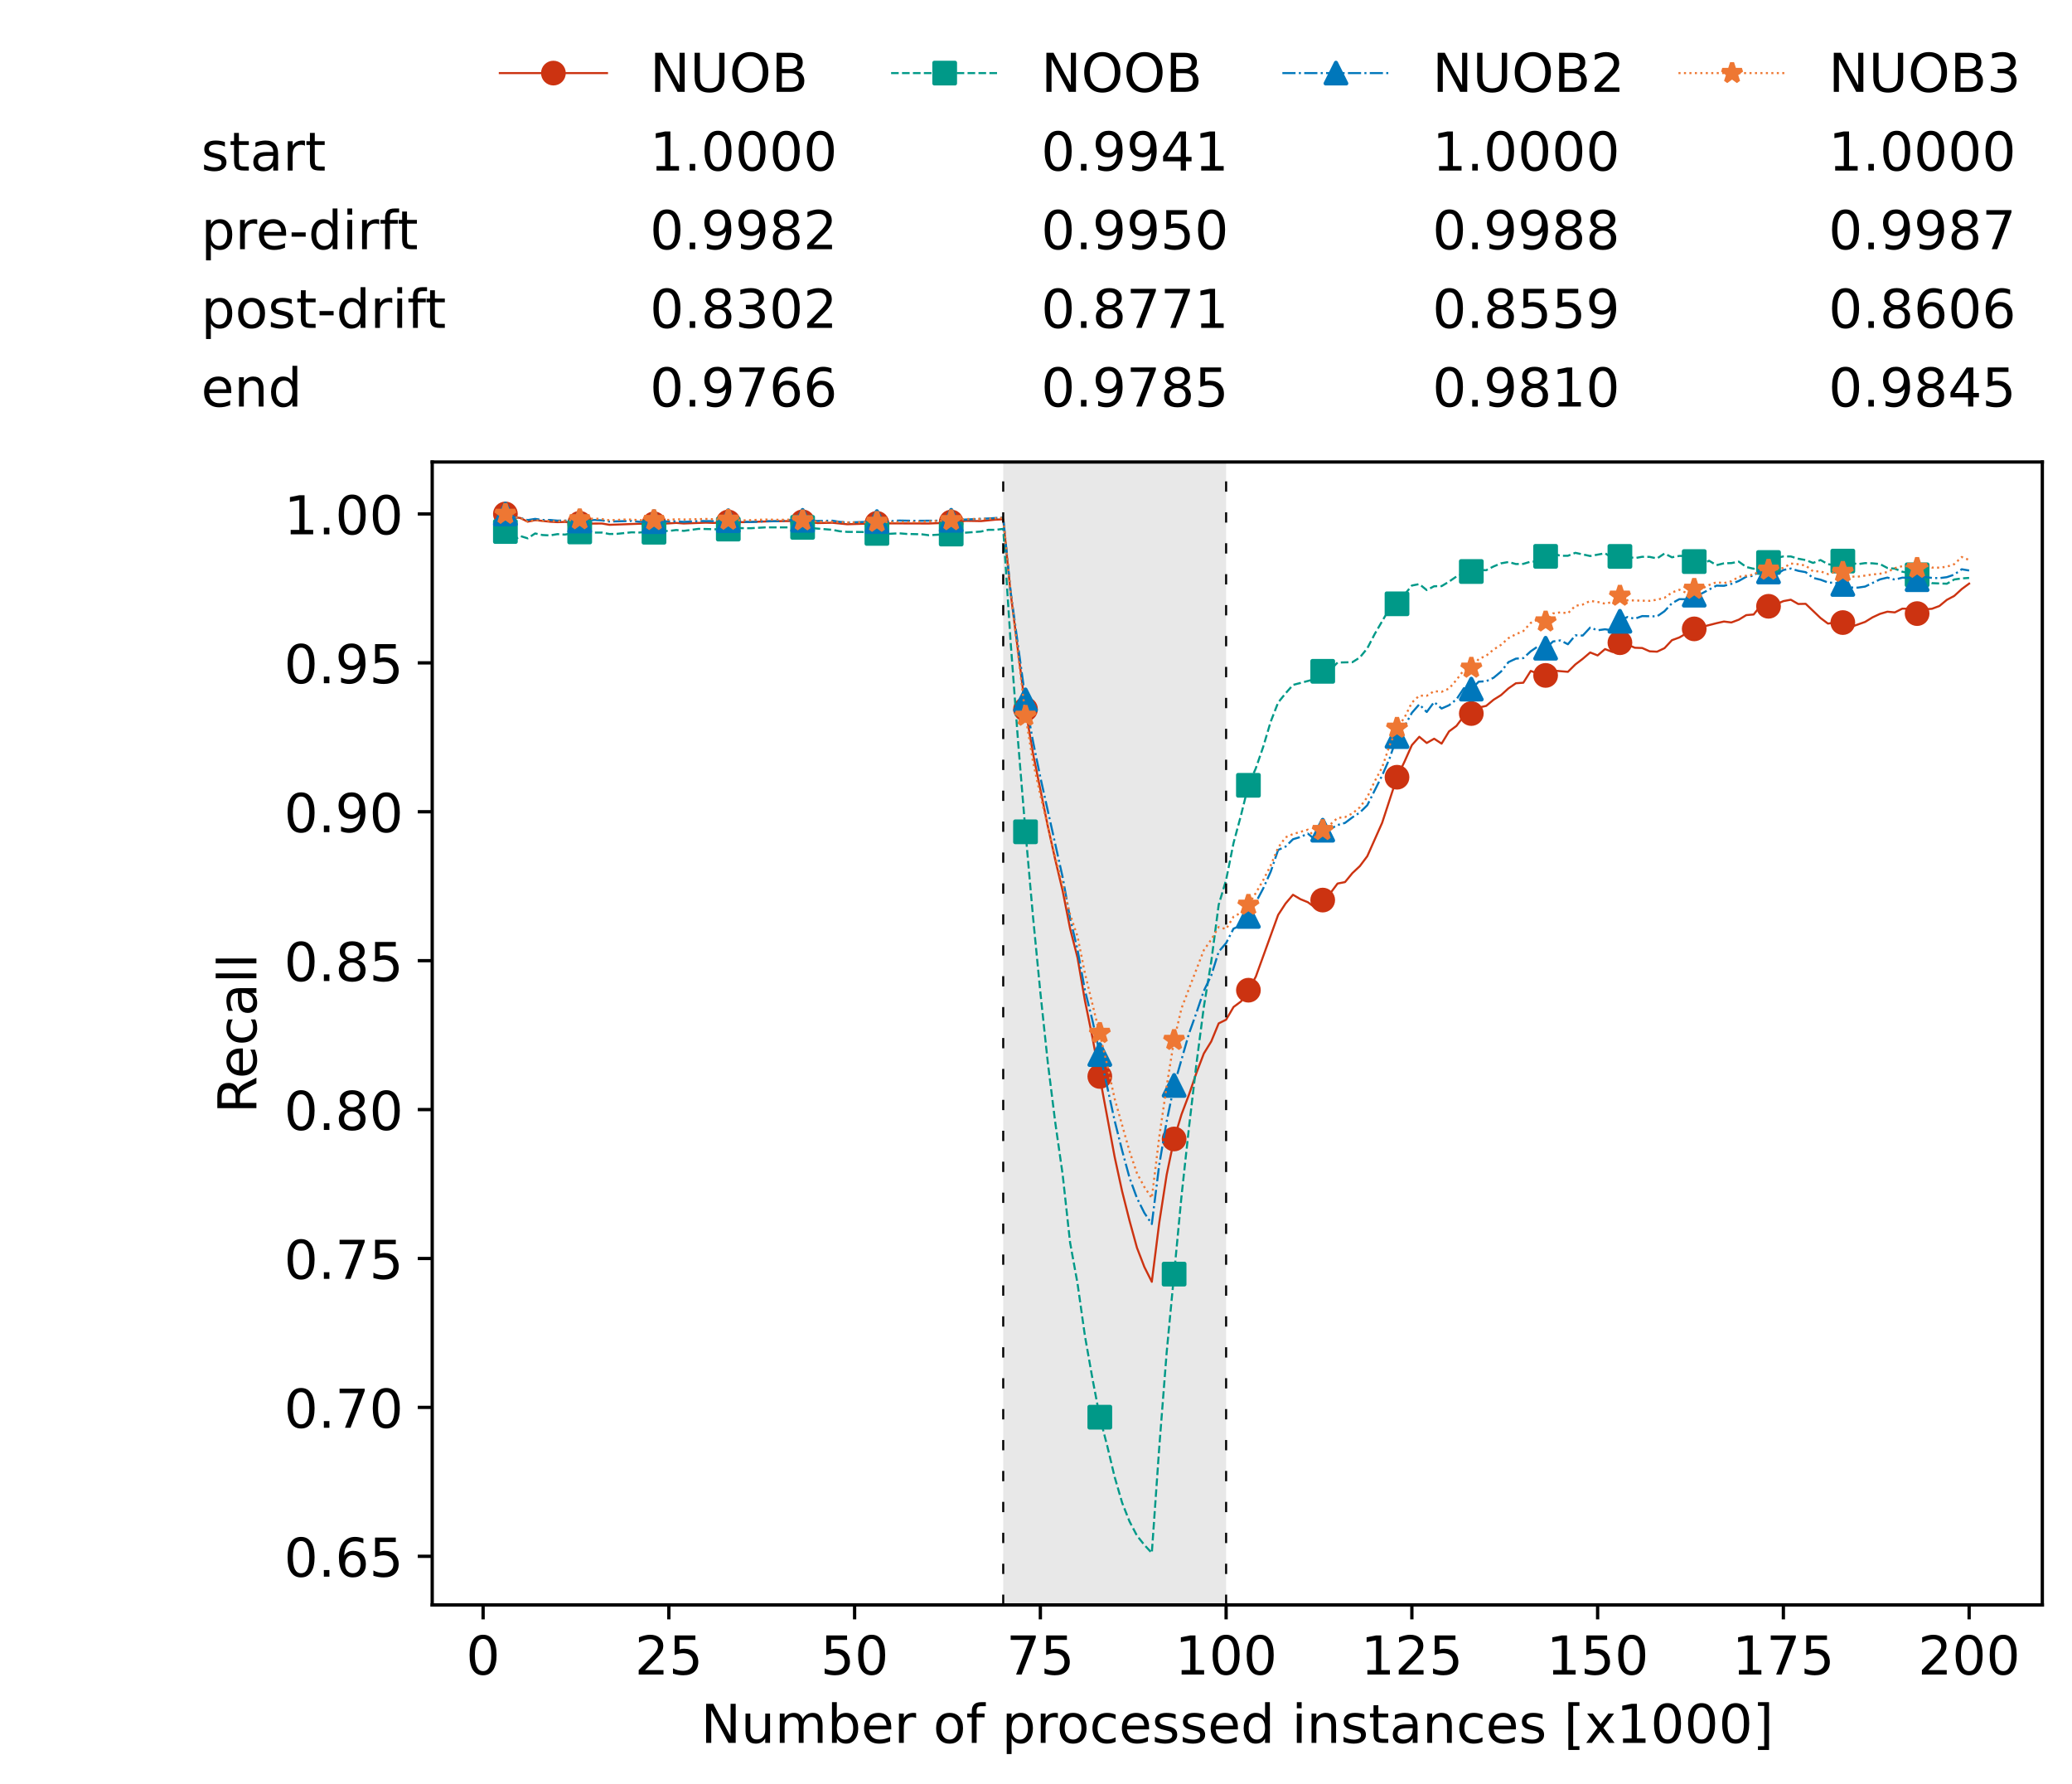 <?xml version="1.0" encoding="utf-8" standalone="no"?>
<!DOCTYPE svg PUBLIC "-//W3C//DTD SVG 1.1//EN"
  "http://www.w3.org/Graphics/SVG/1.1/DTD/svg11.dtd">
<!-- Created with matplotlib (https://matplotlib.org/) -->
<svg height="432.615pt" version="1.1" viewBox="0 0 502.65 432.615" width="502.65pt" xmlns="http://www.w3.org/2000/svg" xmlns:xlink="http://www.w3.org/1999/xlink">
 <defs>
  <style type="text/css">*{stroke-linecap:butt;stroke-linejoin:round;}</style>
 </defs>
 <g id="figure_1">
  <g id="patch_1">
   <path d="M 0 432.615 
L 502.65 432.615 
L 502.65 0 
L 0 0 
z
" style="fill:#ffffff;"/>
  </g>
  <g id="axes_1">
   <g id="patch_2">
    <path d="M 104.85 389.252 
L 495.45 389.252 
L 495.45 112.052 
L 104.85 112.052 
z
" style="fill:#ffffff;"/>
   </g>
   <g id="patch_3">
    <path clip-path="url(#pbe306dfff2)" d="M 297.446 389.252 
L 297.446 112.052 
L 243.372 112.052 
L 243.372 389.252 
z
" style="fill:#d3d3d3;opacity:0.5;"/>
   </g>
   <g id="matplotlib.axis_1">
    <g id="xtick_1">
     <g id="line2d_1">
      <defs>
       <path d="M 0 0 
L 0 3.5 
" id="m5f4b8b1efb" style="stroke:#000000;stroke-width:0.8;"/>
      </defs>
      <g>
       <use style="stroke:#000000;stroke-width:0.8;" x="117.197" xlink:href="#m5f4b8b1efb" y="389.252"/>
      </g>
     </g>
     <g id="text_1">
      <!-- 0 -->
      <g transform="translate(113.061 406.13)scale(0.13 -0.13)">
       <defs>
        <path d="M 31.781 66.406 
Q 24.172 66.406 20.328 58.906 
Q 16.5 51.422 16.5 36.375 
Q 16.5 21.391 20.328 13.891 
Q 24.172 6.391 31.781 6.391 
Q 39.453 6.391 43.281 13.891 
Q 47.125 21.391 47.125 36.375 
Q 47.125 51.422 43.281 58.906 
Q 39.453 66.406 31.781 66.406 
z
M 31.781 74.219 
Q 44.047 74.219 50.516 64.516 
Q 56.984 54.828 56.984 36.375 
Q 56.984 17.969 50.516 8.266 
Q 44.047 -1.422 31.781 -1.422 
Q 19.531 -1.422 13.062 8.266 
Q 6.594 17.969 6.594 36.375 
Q 6.594 54.828 13.062 64.516 
Q 19.531 74.219 31.781 74.219 
z
" id="DejaVuSans-48"/>
       </defs>
       <use xlink:href="#DejaVuSans-48"/>
      </g>
     </g>
    </g>
    <g id="xtick_2">
     <g id="line2d_2">
      <g>
       <use style="stroke:#000000;stroke-width:0.8;" x="162.259" xlink:href="#m5f4b8b1efb" y="389.252"/>
      </g>
     </g>
     <g id="text_2">
      <!-- 25 -->
      <g transform="translate(153.988 406.13)scale(0.13 -0.13)">
       <defs>
        <path d="M 19.188 8.297 
L 53.609 8.297 
L 53.609 0 
L 7.328 0 
L 7.328 8.297 
Q 12.938 14.109 22.625 23.891 
Q 32.328 33.688 34.812 36.531 
Q 39.547 41.844 41.422 45.531 
Q 43.312 49.219 43.312 52.781 
Q 43.312 58.594 39.234 62.25 
Q 35.156 65.922 28.609 65.922 
Q 23.969 65.922 18.812 64.312 
Q 13.672 62.703 7.812 59.422 
L 7.812 69.391 
Q 13.766 71.781 18.938 73 
Q 24.125 74.219 28.422 74.219 
Q 39.75 74.219 46.484 68.547 
Q 53.219 62.891 53.219 53.422 
Q 53.219 48.922 51.531 44.891 
Q 49.859 40.875 45.406 35.406 
Q 44.188 33.984 37.641 27.219 
Q 31.109 20.453 19.188 8.297 
z
" id="DejaVuSans-50"/>
        <path d="M 10.797 72.906 
L 49.516 72.906 
L 49.516 64.594 
L 19.828 64.594 
L 19.828 46.734 
Q 21.969 47.469 24.109 47.828 
Q 26.266 48.188 28.422 48.188 
Q 40.625 48.188 47.75 41.5 
Q 54.891 34.812 54.891 23.391 
Q 54.891 11.625 47.562 5.094 
Q 40.234 -1.422 26.906 -1.422 
Q 22.312 -1.422 17.547 -0.641 
Q 12.797 0.141 7.719 1.703 
L 7.719 11.625 
Q 12.109 9.234 16.797 8.062 
Q 21.484 6.891 26.703 6.891 
Q 35.156 6.891 40.078 11.328 
Q 45.016 15.766 45.016 23.391 
Q 45.016 31 40.078 35.438 
Q 35.156 39.891 26.703 39.891 
Q 22.75 39.891 18.812 39.016 
Q 14.891 38.141 10.797 36.281 
z
" id="DejaVuSans-53"/>
       </defs>
       <use xlink:href="#DejaVuSans-50"/>
       <use x="63.623" xlink:href="#DejaVuSans-53"/>
      </g>
     </g>
    </g>
    <g id="xtick_3">
     <g id="line2d_3">
      <g>
       <use style="stroke:#000000;stroke-width:0.8;" x="207.322" xlink:href="#m5f4b8b1efb" y="389.252"/>
      </g>
     </g>
     <g id="text_3">
      <!-- 50 -->
      <g transform="translate(199.05 406.13)scale(0.13 -0.13)">
       <use xlink:href="#DejaVuSans-53"/>
       <use x="63.623" xlink:href="#DejaVuSans-48"/>
      </g>
     </g>
    </g>
    <g id="xtick_4">
     <g id="line2d_4">
      <g>
       <use style="stroke:#000000;stroke-width:0.8;" x="252.384" xlink:href="#m5f4b8b1efb" y="389.252"/>
      </g>
     </g>
     <g id="text_4">
      <!-- 75 -->
      <g transform="translate(244.113 406.13)scale(0.13 -0.13)">
       <defs>
        <path d="M 8.203 72.906 
L 55.078 72.906 
L 55.078 68.703 
L 28.609 0 
L 18.312 0 
L 43.219 64.594 
L 8.203 64.594 
z
" id="DejaVuSans-55"/>
       </defs>
       <use xlink:href="#DejaVuSans-55"/>
       <use x="63.623" xlink:href="#DejaVuSans-53"/>
      </g>
     </g>
    </g>
    <g id="xtick_5">
     <g id="line2d_5">
      <g>
       <use style="stroke:#000000;stroke-width:0.8;" x="297.446" xlink:href="#m5f4b8b1efb" y="389.252"/>
      </g>
     </g>
     <g id="text_5">
      <!-- 100 -->
      <g transform="translate(285.039 406.13)scale(0.13 -0.13)">
       <defs>
        <path d="M 12.406 8.297 
L 28.516 8.297 
L 28.516 63.922 
L 10.984 60.406 
L 10.984 69.391 
L 28.422 72.906 
L 38.281 72.906 
L 38.281 8.297 
L 54.391 8.297 
L 54.391 0 
L 12.406 0 
z
" id="DejaVuSans-49"/>
       </defs>
       <use xlink:href="#DejaVuSans-49"/>
       <use x="63.623" xlink:href="#DejaVuSans-48"/>
       <use x="127.246" xlink:href="#DejaVuSans-48"/>
      </g>
     </g>
    </g>
    <g id="xtick_6">
     <g id="line2d_6">
      <g>
       <use style="stroke:#000000;stroke-width:0.8;" x="342.509" xlink:href="#m5f4b8b1efb" y="389.252"/>
      </g>
     </g>
     <g id="text_6">
      <!-- 125 -->
      <g transform="translate(330.102 406.13)scale(0.13 -0.13)">
       <use xlink:href="#DejaVuSans-49"/>
       <use x="63.623" xlink:href="#DejaVuSans-50"/>
       <use x="127.246" xlink:href="#DejaVuSans-53"/>
      </g>
     </g>
    </g>
    <g id="xtick_7">
     <g id="line2d_7">
      <g>
       <use style="stroke:#000000;stroke-width:0.8;" x="387.571" xlink:href="#m5f4b8b1efb" y="389.252"/>
      </g>
     </g>
     <g id="text_7">
      <!-- 150 -->
      <g transform="translate(375.164 406.13)scale(0.13 -0.13)">
       <use xlink:href="#DejaVuSans-49"/>
       <use x="63.623" xlink:href="#DejaVuSans-53"/>
       <use x="127.246" xlink:href="#DejaVuSans-48"/>
      </g>
     </g>
    </g>
    <g id="xtick_8">
     <g id="line2d_8">
      <g>
       <use style="stroke:#000000;stroke-width:0.8;" x="432.633" xlink:href="#m5f4b8b1efb" y="389.252"/>
      </g>
     </g>
     <g id="text_8">
      <!-- 175 -->
      <g transform="translate(420.226 406.13)scale(0.13 -0.13)">
       <use xlink:href="#DejaVuSans-49"/>
       <use x="63.623" xlink:href="#DejaVuSans-55"/>
       <use x="127.246" xlink:href="#DejaVuSans-53"/>
      </g>
     </g>
    </g>
    <g id="xtick_9">
     <g id="line2d_9">
      <g>
       <use style="stroke:#000000;stroke-width:0.8;" x="477.695" xlink:href="#m5f4b8b1efb" y="389.252"/>
      </g>
     </g>
     <g id="text_9">
      <!-- 200 -->
      <g transform="translate(465.289 406.13)scale(0.13 -0.13)">
       <use xlink:href="#DejaVuSans-50"/>
       <use x="63.623" xlink:href="#DejaVuSans-48"/>
       <use x="127.246" xlink:href="#DejaVuSans-48"/>
      </g>
     </g>
    </g>
    <g id="text_10">
     <!-- Number of processed instances [x1000] -->
     <g transform="translate(170.025 422.711)scale(0.13 -0.13)">
      <defs>
       <path d="M 9.812 72.906 
L 23.094 72.906 
L 55.422 11.922 
L 55.422 72.906 
L 64.984 72.906 
L 64.984 0 
L 51.703 0 
L 19.391 60.984 
L 19.391 0 
L 9.812 0 
z
" id="DejaVuSans-78"/>
       <path d="M 8.5 21.578 
L 8.5 54.688 
L 17.484 54.688 
L 17.484 21.922 
Q 17.484 14.156 20.5 10.266 
Q 23.531 6.391 29.594 6.391 
Q 36.859 6.391 41.078 11.031 
Q 45.312 15.672 45.312 23.688 
L 45.312 54.688 
L 54.297 54.688 
L 54.297 0 
L 45.312 0 
L 45.312 8.406 
Q 42.047 3.422 37.719 1 
Q 33.406 -1.422 27.688 -1.422 
Q 18.266 -1.422 13.375 4.438 
Q 8.5 10.297 8.5 21.578 
z
M 31.109 56 
z
" id="DejaVuSans-117"/>
       <path d="M 52 44.188 
Q 55.375 50.25 60.062 53.125 
Q 64.75 56 71.094 56 
Q 79.641 56 84.281 50.016 
Q 88.922 44.047 88.922 33.016 
L 88.922 0 
L 79.891 0 
L 79.891 32.719 
Q 79.891 40.578 77.094 44.375 
Q 74.312 48.188 68.609 48.188 
Q 61.625 48.188 57.562 43.547 
Q 53.516 38.922 53.516 30.906 
L 53.516 0 
L 44.484 0 
L 44.484 32.719 
Q 44.484 40.625 41.703 44.406 
Q 38.922 48.188 33.109 48.188 
Q 26.219 48.188 22.156 43.531 
Q 18.109 38.875 18.109 30.906 
L 18.109 0 
L 9.078 0 
L 9.078 54.688 
L 18.109 54.688 
L 18.109 46.188 
Q 21.188 51.219 25.484 53.609 
Q 29.781 56 35.688 56 
Q 41.656 56 45.828 52.969 
Q 50 49.953 52 44.188 
z
" id="DejaVuSans-109"/>
       <path d="M 48.688 27.297 
Q 48.688 37.203 44.609 42.844 
Q 40.531 48.484 33.406 48.484 
Q 26.266 48.484 22.188 42.844 
Q 18.109 37.203 18.109 27.297 
Q 18.109 17.391 22.188 11.75 
Q 26.266 6.109 33.406 6.109 
Q 40.531 6.109 44.609 11.75 
Q 48.688 17.391 48.688 27.297 
z
M 18.109 46.391 
Q 20.953 51.266 25.266 53.625 
Q 29.594 56 35.594 56 
Q 45.562 56 51.781 48.094 
Q 58.016 40.188 58.016 27.297 
Q 58.016 14.406 51.781 6.484 
Q 45.562 -1.422 35.594 -1.422 
Q 29.594 -1.422 25.266 0.953 
Q 20.953 3.328 18.109 8.203 
L 18.109 0 
L 9.078 0 
L 9.078 75.984 
L 18.109 75.984 
z
" id="DejaVuSans-98"/>
       <path d="M 56.203 29.594 
L 56.203 25.203 
L 14.891 25.203 
Q 15.484 15.922 20.484 11.062 
Q 25.484 6.203 34.422 6.203 
Q 39.594 6.203 44.453 7.469 
Q 49.312 8.734 54.109 11.281 
L 54.109 2.781 
Q 49.266 0.734 44.188 -0.344 
Q 39.109 -1.422 33.891 -1.422 
Q 20.797 -1.422 13.156 6.188 
Q 5.516 13.812 5.516 26.812 
Q 5.516 40.234 12.766 48.109 
Q 20.016 56 32.328 56 
Q 43.359 56 49.781 48.891 
Q 56.203 41.797 56.203 29.594 
z
M 47.219 32.234 
Q 47.125 39.594 43.094 43.984 
Q 39.062 48.391 32.422 48.391 
Q 24.906 48.391 20.391 44.141 
Q 15.875 39.891 15.188 32.172 
z
" id="DejaVuSans-101"/>
       <path d="M 41.109 46.297 
Q 39.594 47.172 37.812 47.578 
Q 36.031 48 33.891 48 
Q 26.266 48 22.188 43.047 
Q 18.109 38.094 18.109 28.812 
L 18.109 0 
L 9.078 0 
L 9.078 54.688 
L 18.109 54.688 
L 18.109 46.188 
Q 20.953 51.172 25.484 53.578 
Q 30.031 56 36.531 56 
Q 37.453 56 38.578 55.875 
Q 39.703 55.766 41.062 55.516 
z
" id="DejaVuSans-114"/>
       <path id="DejaVuSans-32"/>
       <path d="M 30.609 48.391 
Q 23.391 48.391 19.188 42.75 
Q 14.984 37.109 14.984 27.297 
Q 14.984 17.484 19.156 11.844 
Q 23.344 6.203 30.609 6.203 
Q 37.797 6.203 41.984 11.859 
Q 46.188 17.531 46.188 27.297 
Q 46.188 37.016 41.984 42.703 
Q 37.797 48.391 30.609 48.391 
z
M 30.609 56 
Q 42.328 56 49.016 48.375 
Q 55.719 40.766 55.719 27.297 
Q 55.719 13.875 49.016 6.219 
Q 42.328 -1.422 30.609 -1.422 
Q 18.844 -1.422 12.172 6.219 
Q 5.516 13.875 5.516 27.297 
Q 5.516 40.766 12.172 48.375 
Q 18.844 56 30.609 56 
z
" id="DejaVuSans-111"/>
       <path d="M 37.109 75.984 
L 37.109 68.5 
L 28.516 68.5 
Q 23.688 68.5 21.797 66.547 
Q 19.922 64.594 19.922 59.516 
L 19.922 54.688 
L 34.719 54.688 
L 34.719 47.703 
L 19.922 47.703 
L 19.922 0 
L 10.891 0 
L 10.891 47.703 
L 2.297 47.703 
L 2.297 54.688 
L 10.891 54.688 
L 10.891 58.5 
Q 10.891 67.625 15.141 71.797 
Q 19.391 75.984 28.609 75.984 
z
" id="DejaVuSans-102"/>
       <path d="M 18.109 8.203 
L 18.109 -20.797 
L 9.078 -20.797 
L 9.078 54.688 
L 18.109 54.688 
L 18.109 46.391 
Q 20.953 51.266 25.266 53.625 
Q 29.594 56 35.594 56 
Q 45.562 56 51.781 48.094 
Q 58.016 40.188 58.016 27.297 
Q 58.016 14.406 51.781 6.484 
Q 45.562 -1.422 35.594 -1.422 
Q 29.594 -1.422 25.266 0.953 
Q 20.953 3.328 18.109 8.203 
z
M 48.688 27.297 
Q 48.688 37.203 44.609 42.844 
Q 40.531 48.484 33.406 48.484 
Q 26.266 48.484 22.188 42.844 
Q 18.109 37.203 18.109 27.297 
Q 18.109 17.391 22.188 11.75 
Q 26.266 6.109 33.406 6.109 
Q 40.531 6.109 44.609 11.75 
Q 48.688 17.391 48.688 27.297 
z
" id="DejaVuSans-112"/>
       <path d="M 48.781 52.594 
L 48.781 44.188 
Q 44.969 46.297 41.141 47.344 
Q 37.312 48.391 33.406 48.391 
Q 24.656 48.391 19.812 42.844 
Q 14.984 37.312 14.984 27.297 
Q 14.984 17.281 19.812 11.734 
Q 24.656 6.203 33.406 6.203 
Q 37.312 6.203 41.141 7.25 
Q 44.969 8.297 48.781 10.406 
L 48.781 2.094 
Q 45.016 0.344 40.984 -0.531 
Q 36.969 -1.422 32.422 -1.422 
Q 20.062 -1.422 12.781 6.344 
Q 5.516 14.109 5.516 27.297 
Q 5.516 40.672 12.859 48.328 
Q 20.219 56 33.016 56 
Q 37.156 56 41.109 55.141 
Q 45.062 54.297 48.781 52.594 
z
" id="DejaVuSans-99"/>
       <path d="M 44.281 53.078 
L 44.281 44.578 
Q 40.484 46.531 36.375 47.5 
Q 32.281 48.484 27.875 48.484 
Q 21.188 48.484 17.844 46.438 
Q 14.5 44.391 14.5 40.281 
Q 14.5 37.156 16.891 35.375 
Q 19.281 33.594 26.516 31.984 
L 29.594 31.297 
Q 39.156 29.25 43.188 25.516 
Q 47.219 21.781 47.219 15.094 
Q 47.219 7.469 41.188 3.016 
Q 35.156 -1.422 24.609 -1.422 
Q 20.219 -1.422 15.453 -0.562 
Q 10.688 0.297 5.422 2 
L 5.422 11.281 
Q 10.406 8.688 15.234 7.391 
Q 20.062 6.109 24.812 6.109 
Q 31.156 6.109 34.562 8.281 
Q 37.984 10.453 37.984 14.406 
Q 37.984 18.062 35.516 20.016 
Q 33.062 21.969 24.703 23.781 
L 21.578 24.516 
Q 13.234 26.266 9.516 29.906 
Q 5.812 33.547 5.812 39.891 
Q 5.812 47.609 11.281 51.797 
Q 16.75 56 26.812 56 
Q 31.781 56 36.172 55.266 
Q 40.578 54.547 44.281 53.078 
z
" id="DejaVuSans-115"/>
       <path d="M 45.406 46.391 
L 45.406 75.984 
L 54.391 75.984 
L 54.391 0 
L 45.406 0 
L 45.406 8.203 
Q 42.578 3.328 38.25 0.953 
Q 33.938 -1.422 27.875 -1.422 
Q 17.969 -1.422 11.734 6.484 
Q 5.516 14.406 5.516 27.297 
Q 5.516 40.188 11.734 48.094 
Q 17.969 56 27.875 56 
Q 33.938 56 38.25 53.625 
Q 42.578 51.266 45.406 46.391 
z
M 14.797 27.297 
Q 14.797 17.391 18.875 11.75 
Q 22.953 6.109 30.078 6.109 
Q 37.203 6.109 41.297 11.75 
Q 45.406 17.391 45.406 27.297 
Q 45.406 37.203 41.297 42.844 
Q 37.203 48.484 30.078 48.484 
Q 22.953 48.484 18.875 42.844 
Q 14.797 37.203 14.797 27.297 
z
" id="DejaVuSans-100"/>
       <path d="M 9.422 54.688 
L 18.406 54.688 
L 18.406 0 
L 9.422 0 
z
M 9.422 75.984 
L 18.406 75.984 
L 18.406 64.594 
L 9.422 64.594 
z
" id="DejaVuSans-105"/>
       <path d="M 54.891 33.016 
L 54.891 0 
L 45.906 0 
L 45.906 32.719 
Q 45.906 40.484 42.875 44.328 
Q 39.844 48.188 33.797 48.188 
Q 26.516 48.188 22.312 43.547 
Q 18.109 38.922 18.109 30.906 
L 18.109 0 
L 9.078 0 
L 9.078 54.688 
L 18.109 54.688 
L 18.109 46.188 
Q 21.344 51.125 25.703 53.562 
Q 30.078 56 35.797 56 
Q 45.219 56 50.047 50.172 
Q 54.891 44.344 54.891 33.016 
z
" id="DejaVuSans-110"/>
       <path d="M 18.312 70.219 
L 18.312 54.688 
L 36.812 54.688 
L 36.812 47.703 
L 18.312 47.703 
L 18.312 18.016 
Q 18.312 11.328 20.141 9.422 
Q 21.969 7.516 27.594 7.516 
L 36.812 7.516 
L 36.812 0 
L 27.594 0 
Q 17.188 0 13.234 3.875 
Q 9.281 7.766 9.281 18.016 
L 9.281 47.703 
L 2.688 47.703 
L 2.688 54.688 
L 9.281 54.688 
L 9.281 70.219 
z
" id="DejaVuSans-116"/>
       <path d="M 34.281 27.484 
Q 23.391 27.484 19.188 25 
Q 14.984 22.516 14.984 16.5 
Q 14.984 11.719 18.141 8.906 
Q 21.297 6.109 26.703 6.109 
Q 34.188 6.109 38.703 11.406 
Q 43.219 16.703 43.219 25.484 
L 43.219 27.484 
z
M 52.203 31.203 
L 52.203 0 
L 43.219 0 
L 43.219 8.297 
Q 40.141 3.328 35.547 0.953 
Q 30.953 -1.422 24.312 -1.422 
Q 15.922 -1.422 10.953 3.297 
Q 6 8.016 6 15.922 
Q 6 25.141 12.172 29.828 
Q 18.359 34.516 30.609 34.516 
L 43.219 34.516 
L 43.219 35.406 
Q 43.219 41.609 39.141 45 
Q 35.062 48.391 27.688 48.391 
Q 23 48.391 18.547 47.266 
Q 14.109 46.141 10.016 43.891 
L 10.016 52.203 
Q 14.938 54.109 19.578 55.047 
Q 24.219 56 28.609 56 
Q 40.484 56 46.344 49.844 
Q 52.203 43.703 52.203 31.203 
z
" id="DejaVuSans-97"/>
       <path d="M 8.594 75.984 
L 29.297 75.984 
L 29.297 69 
L 17.578 69 
L 17.578 -6.203 
L 29.297 -6.203 
L 29.297 -13.188 
L 8.594 -13.188 
z
" id="DejaVuSans-91"/>
       <path d="M 54.891 54.688 
L 35.109 28.078 
L 55.906 0 
L 45.312 0 
L 29.391 21.484 
L 13.484 0 
L 2.875 0 
L 24.125 28.609 
L 4.688 54.688 
L 15.281 54.688 
L 29.781 35.203 
L 44.281 54.688 
z
" id="DejaVuSans-120"/>
       <path d="M 30.422 75.984 
L 30.422 -13.188 
L 9.719 -13.188 
L 9.719 -6.203 
L 21.391 -6.203 
L 21.391 69 
L 9.719 69 
L 9.719 75.984 
z
" id="DejaVuSans-93"/>
      </defs>
      <use xlink:href="#DejaVuSans-78"/>
      <use x="74.805" xlink:href="#DejaVuSans-117"/>
      <use x="138.184" xlink:href="#DejaVuSans-109"/>
      <use x="235.596" xlink:href="#DejaVuSans-98"/>
      <use x="299.072" xlink:href="#DejaVuSans-101"/>
      <use x="360.596" xlink:href="#DejaVuSans-114"/>
      <use x="401.709" xlink:href="#DejaVuSans-32"/>
      <use x="433.496" xlink:href="#DejaVuSans-111"/>
      <use x="494.678" xlink:href="#DejaVuSans-102"/>
      <use x="529.883" xlink:href="#DejaVuSans-32"/>
      <use x="561.67" xlink:href="#DejaVuSans-112"/>
      <use x="625.146" xlink:href="#DejaVuSans-114"/>
      <use x="664.01" xlink:href="#DejaVuSans-111"/>
      <use x="725.191" xlink:href="#DejaVuSans-99"/>
      <use x="780.172" xlink:href="#DejaVuSans-101"/>
      <use x="841.695" xlink:href="#DejaVuSans-115"/>
      <use x="893.795" xlink:href="#DejaVuSans-115"/>
      <use x="945.895" xlink:href="#DejaVuSans-101"/>
      <use x="1007.418" xlink:href="#DejaVuSans-100"/>
      <use x="1070.895" xlink:href="#DejaVuSans-32"/>
      <use x="1102.682" xlink:href="#DejaVuSans-105"/>
      <use x="1130.465" xlink:href="#DejaVuSans-110"/>
      <use x="1193.844" xlink:href="#DejaVuSans-115"/>
      <use x="1245.943" xlink:href="#DejaVuSans-116"/>
      <use x="1285.152" xlink:href="#DejaVuSans-97"/>
      <use x="1346.432" xlink:href="#DejaVuSans-110"/>
      <use x="1409.811" xlink:href="#DejaVuSans-99"/>
      <use x="1464.791" xlink:href="#DejaVuSans-101"/>
      <use x="1526.314" xlink:href="#DejaVuSans-115"/>
      <use x="1578.414" xlink:href="#DejaVuSans-32"/>
      <use x="1610.201" xlink:href="#DejaVuSans-91"/>
      <use x="1649.215" xlink:href="#DejaVuSans-120"/>
      <use x="1708.395" xlink:href="#DejaVuSans-49"/>
      <use x="1772.018" xlink:href="#DejaVuSans-48"/>
      <use x="1835.641" xlink:href="#DejaVuSans-48"/>
      <use x="1899.264" xlink:href="#DejaVuSans-48"/>
      <use x="1962.887" xlink:href="#DejaVuSans-93"/>
     </g>
    </g>
   </g>
   <g id="matplotlib.axis_2">
    <g id="ytick_1">
     <g id="line2d_10">
      <defs>
       <path d="M 0 0 
L -3.5 0 
" id="mef718ca381" style="stroke:#000000;stroke-width:0.8;"/>
      </defs>
      <g>
       <use style="stroke:#000000;stroke-width:0.8;" x="104.85" xlink:href="#mef718ca381" y="377.457"/>
      </g>
     </g>
     <g id="text_11">
      <!-- 0.65 -->
      <g transform="translate(68.905 382.396)scale(0.13 -0.13)">
       <defs>
        <path d="M 10.688 12.406 
L 21 12.406 
L 21 0 
L 10.688 0 
z
" id="DejaVuSans-46"/>
        <path d="M 33.016 40.375 
Q 26.375 40.375 22.484 35.828 
Q 18.609 31.297 18.609 23.391 
Q 18.609 15.531 22.484 10.953 
Q 26.375 6.391 33.016 6.391 
Q 39.656 6.391 43.531 10.953 
Q 47.406 15.531 47.406 23.391 
Q 47.406 31.297 43.531 35.828 
Q 39.656 40.375 33.016 40.375 
z
M 52.594 71.297 
L 52.594 62.312 
Q 48.875 64.062 45.094 64.984 
Q 41.312 65.922 37.594 65.922 
Q 27.828 65.922 22.672 59.328 
Q 17.531 52.734 16.797 39.406 
Q 19.672 43.656 24.016 45.922 
Q 28.375 48.188 33.594 48.188 
Q 44.578 48.188 50.953 41.516 
Q 57.328 34.859 57.328 23.391 
Q 57.328 12.156 50.688 5.359 
Q 44.047 -1.422 33.016 -1.422 
Q 20.359 -1.422 13.672 8.266 
Q 6.984 17.969 6.984 36.375 
Q 6.984 53.656 15.188 63.938 
Q 23.391 74.219 37.203 74.219 
Q 40.922 74.219 44.703 73.484 
Q 48.484 72.75 52.594 71.297 
z
" id="DejaVuSans-54"/>
       </defs>
       <use xlink:href="#DejaVuSans-48"/>
       <use x="63.623" xlink:href="#DejaVuSans-46"/>
       <use x="95.41" xlink:href="#DejaVuSans-54"/>
       <use x="159.033" xlink:href="#DejaVuSans-53"/>
      </g>
     </g>
    </g>
    <g id="ytick_2">
     <g id="line2d_11">
      <g>
       <use style="stroke:#000000;stroke-width:0.8;" x="104.85" xlink:href="#mef718ca381" y="341.342"/>
      </g>
     </g>
     <g id="text_12">
      <!-- 0.70 -->
      <g transform="translate(68.905 346.281)scale(0.13 -0.13)">
       <use xlink:href="#DejaVuSans-48"/>
       <use x="63.623" xlink:href="#DejaVuSans-46"/>
       <use x="95.41" xlink:href="#DejaVuSans-55"/>
       <use x="159.033" xlink:href="#DejaVuSans-48"/>
      </g>
     </g>
    </g>
    <g id="ytick_3">
     <g id="line2d_12">
      <g>
       <use style="stroke:#000000;stroke-width:0.8;" x="104.85" xlink:href="#mef718ca381" y="305.227"/>
      </g>
     </g>
     <g id="text_13">
      <!-- 0.75 -->
      <g transform="translate(68.905 310.166)scale(0.13 -0.13)">
       <use xlink:href="#DejaVuSans-48"/>
       <use x="63.623" xlink:href="#DejaVuSans-46"/>
       <use x="95.41" xlink:href="#DejaVuSans-55"/>
       <use x="159.033" xlink:href="#DejaVuSans-53"/>
      </g>
     </g>
    </g>
    <g id="ytick_4">
     <g id="line2d_13">
      <g>
       <use style="stroke:#000000;stroke-width:0.8;" x="104.85" xlink:href="#mef718ca381" y="269.112"/>
      </g>
     </g>
     <g id="text_14">
      <!-- 0.80 -->
      <g transform="translate(68.905 274.051)scale(0.13 -0.13)">
       <defs>
        <path d="M 31.781 34.625 
Q 24.75 34.625 20.719 30.859 
Q 16.703 27.094 16.703 20.516 
Q 16.703 13.922 20.719 10.156 
Q 24.75 6.391 31.781 6.391 
Q 38.812 6.391 42.859 10.172 
Q 46.922 13.969 46.922 20.516 
Q 46.922 27.094 42.891 30.859 
Q 38.875 34.625 31.781 34.625 
z
M 21.922 38.812 
Q 15.578 40.375 12.031 44.719 
Q 8.5 49.078 8.5 55.328 
Q 8.5 64.062 14.719 69.141 
Q 20.953 74.219 31.781 74.219 
Q 42.672 74.219 48.875 69.141 
Q 55.078 64.062 55.078 55.328 
Q 55.078 49.078 51.531 44.719 
Q 48 40.375 41.703 38.812 
Q 48.828 37.156 52.797 32.312 
Q 56.781 27.484 56.781 20.516 
Q 56.781 9.906 50.312 4.234 
Q 43.844 -1.422 31.781 -1.422 
Q 19.734 -1.422 13.25 4.234 
Q 6.781 9.906 6.781 20.516 
Q 6.781 27.484 10.781 32.312 
Q 14.797 37.156 21.922 38.812 
z
M 18.312 54.391 
Q 18.312 48.734 21.844 45.562 
Q 25.391 42.391 31.781 42.391 
Q 38.141 42.391 41.719 45.562 
Q 45.312 48.734 45.312 54.391 
Q 45.312 60.062 41.719 63.234 
Q 38.141 66.406 31.781 66.406 
Q 25.391 66.406 21.844 63.234 
Q 18.312 60.062 18.312 54.391 
z
" id="DejaVuSans-56"/>
       </defs>
       <use xlink:href="#DejaVuSans-48"/>
       <use x="63.623" xlink:href="#DejaVuSans-46"/>
       <use x="95.41" xlink:href="#DejaVuSans-56"/>
       <use x="159.033" xlink:href="#DejaVuSans-48"/>
      </g>
     </g>
    </g>
    <g id="ytick_5">
     <g id="line2d_14">
      <g>
       <use style="stroke:#000000;stroke-width:0.8;" x="104.85" xlink:href="#mef718ca381" y="232.997"/>
      </g>
     </g>
     <g id="text_15">
      <!-- 0.85 -->
      <g transform="translate(68.905 237.936)scale(0.13 -0.13)">
       <use xlink:href="#DejaVuSans-48"/>
       <use x="63.623" xlink:href="#DejaVuSans-46"/>
       <use x="95.41" xlink:href="#DejaVuSans-56"/>
       <use x="159.033" xlink:href="#DejaVuSans-53"/>
      </g>
     </g>
    </g>
    <g id="ytick_6">
     <g id="line2d_15">
      <g>
       <use style="stroke:#000000;stroke-width:0.8;" x="104.85" xlink:href="#mef718ca381" y="196.882"/>
      </g>
     </g>
     <g id="text_16">
      <!-- 0.90 -->
      <g transform="translate(68.905 201.821)scale(0.13 -0.13)">
       <defs>
        <path d="M 10.984 1.516 
L 10.984 10.5 
Q 14.703 8.734 18.5 7.812 
Q 22.312 6.891 25.984 6.891 
Q 35.75 6.891 40.891 13.453 
Q 46.047 20.016 46.781 33.406 
Q 43.953 29.203 39.594 26.953 
Q 35.25 24.703 29.984 24.703 
Q 19.047 24.703 12.672 31.312 
Q 6.297 37.938 6.297 49.422 
Q 6.297 60.641 12.938 67.422 
Q 19.578 74.219 30.609 74.219 
Q 43.266 74.219 49.922 64.516 
Q 56.594 54.828 56.594 36.375 
Q 56.594 19.141 48.406 8.859 
Q 40.234 -1.422 26.422 -1.422 
Q 22.703 -1.422 18.891 -0.688 
Q 15.094 0.047 10.984 1.516 
z
M 30.609 32.422 
Q 37.25 32.422 41.125 36.953 
Q 45.016 41.5 45.016 49.422 
Q 45.016 57.281 41.125 61.844 
Q 37.25 66.406 30.609 66.406 
Q 23.969 66.406 20.094 61.844 
Q 16.219 57.281 16.219 49.422 
Q 16.219 41.5 20.094 36.953 
Q 23.969 32.422 30.609 32.422 
z
" id="DejaVuSans-57"/>
       </defs>
       <use xlink:href="#DejaVuSans-48"/>
       <use x="63.623" xlink:href="#DejaVuSans-46"/>
       <use x="95.41" xlink:href="#DejaVuSans-57"/>
       <use x="159.033" xlink:href="#DejaVuSans-48"/>
      </g>
     </g>
    </g>
    <g id="ytick_7">
     <g id="line2d_16">
      <g>
       <use style="stroke:#000000;stroke-width:0.8;" x="104.85" xlink:href="#mef718ca381" y="160.767"/>
      </g>
     </g>
     <g id="text_17">
      <!-- 0.95 -->
      <g transform="translate(68.905 165.706)scale(0.13 -0.13)">
       <use xlink:href="#DejaVuSans-48"/>
       <use x="63.623" xlink:href="#DejaVuSans-46"/>
       <use x="95.41" xlink:href="#DejaVuSans-57"/>
       <use x="159.033" xlink:href="#DejaVuSans-53"/>
      </g>
     </g>
    </g>
    <g id="ytick_8">
     <g id="line2d_17">
      <g>
       <use style="stroke:#000000;stroke-width:0.8;" x="104.85" xlink:href="#mef718ca381" y="124.652"/>
      </g>
     </g>
     <g id="text_18">
      <!-- 1.00 -->
      <g transform="translate(68.905 129.591)scale(0.13 -0.13)">
       <use xlink:href="#DejaVuSans-49"/>
       <use x="63.623" xlink:href="#DejaVuSans-46"/>
       <use x="95.41" xlink:href="#DejaVuSans-48"/>
       <use x="159.033" xlink:href="#DejaVuSans-48"/>
      </g>
     </g>
    </g>
    <g id="text_19">
     <!-- Recall -->
     <g transform="translate(62.201 270.044)rotate(-90)scale(0.13 -0.13)">
      <defs>
       <path d="M 44.391 34.188 
Q 47.562 33.109 50.562 29.594 
Q 53.562 26.078 56.594 19.922 
L 66.609 0 
L 56 0 
L 46.688 18.703 
Q 43.062 26.031 39.672 28.422 
Q 36.281 30.812 30.422 30.812 
L 19.672 30.812 
L 19.672 0 
L 9.812 0 
L 9.812 72.906 
L 32.078 72.906 
Q 44.578 72.906 50.734 67.672 
Q 56.891 62.453 56.891 51.906 
Q 56.891 45.016 53.688 40.469 
Q 50.484 35.938 44.391 34.188 
z
M 19.672 64.797 
L 19.672 38.922 
L 32.078 38.922 
Q 39.203 38.922 42.844 42.219 
Q 46.484 45.516 46.484 51.906 
Q 46.484 58.297 42.844 61.547 
Q 39.203 64.797 32.078 64.797 
z
" id="DejaVuSans-82"/>
       <path d="M 9.422 75.984 
L 18.406 75.984 
L 18.406 0 
L 9.422 0 
z
" id="DejaVuSans-108"/>
      </defs>
      <use xlink:href="#DejaVuSans-82"/>
      <use x="64.982" xlink:href="#DejaVuSans-101"/>
      <use x="126.506" xlink:href="#DejaVuSans-99"/>
      <use x="181.486" xlink:href="#DejaVuSans-97"/>
      <use x="242.766" xlink:href="#DejaVuSans-108"/>
      <use x="270.549" xlink:href="#DejaVuSans-108"/>
     </g>
    </g>
   </g>
   <g id="line2d_18"/>
   <g id="line2d_19"/>
   <g id="line2d_20"/>
   <g id="line2d_21"/>
   <g id="line2d_22"/>
   <g id="line2d_23">
    <path clip-path="url(#pbe306dfff2)" d="M 122.605 124.652 
L 124.407 125.396 
L 126.21 125.624 
L 128.012 126.521 
L 129.815 126.148 
L 133.419 126.532 
L 135.222 126.638 
L 137.024 126.581 
L 138.827 126.691 
L 140.629 126.919 
L 142.432 126.987 
L 146.037 126.969 
L 147.839 127.284 
L 155.049 127.027 
L 160.457 127.048 
L 164.062 126.821 
L 165.864 126.963 
L 171.272 126.758 
L 173.074 126.827 
L 178.482 126.577 
L 180.284 126.638 
L 187.494 126.423 
L 192.902 126.351 
L 194.704 126.564 
L 196.507 126.638 
L 198.309 126.858 
L 201.914 126.788 
L 205.519 127.148 
L 212.729 126.927 
L 225.347 126.967 
L 228.952 126.826 
L 232.557 126.469 
L 234.359 126.315 
L 237.964 126.384 
L 241.569 126.026 
L 243.372 125.952 
L 245.174 143.865 
L 248.779 172.017 
L 250.581 182.671 
L 254.186 200.357 
L 255.989 208.475 
L 257.791 216.055 
L 259.594 225.196 
L 261.396 232.261 
L 263.199 242.707 
L 265.001 251.526 
L 270.409 280.619 
L 272.211 288.913 
L 274.014 296.063 
L 275.816 302.617 
L 277.619 307.299 
L 279.421 310.88 
L 281.224 296.548 
L 283.026 284.918 
L 284.829 276.242 
L 286.631 270.268 
L 288.434 265.49 
L 290.236 260.243 
L 292.039 255.517 
L 293.841 252.58 
L 295.644 248.2 
L 297.446 247.31 
L 299.249 244.229 
L 301.051 242.894 
L 302.854 240.158 
L 304.656 236.858 
L 310.064 221.898 
L 311.866 219.139 
L 313.669 217.011 
L 315.471 218.078 
L 317.274 218.816 
L 319.076 220.155 
L 320.879 218.299 
L 322.681 216.689 
L 324.484 214.285 
L 326.286 213.941 
L 328.089 211.75 
L 329.891 210.061 
L 331.694 207.655 
L 335.299 199.556 
L 338.904 188.503 
L 340.706 184.761 
L 342.509 180.719 
L 344.311 178.696 
L 346.114 180.199 
L 347.916 179.162 
L 349.719 180.356 
L 351.521 177.395 
L 353.324 176.059 
L 355.126 173.653 
L 356.928 173.057 
L 358.731 171.609 
L 360.533 171.201 
L 362.336 169.708 
L 364.138 168.584 
L 365.941 166.954 
L 367.743 165.714 
L 369.546 165.585 
L 371.348 162.724 
L 373.151 163.401 
L 374.953 163.813 
L 376.756 162.632 
L 380.361 162.939 
L 382.163 161.153 
L 383.966 159.779 
L 385.768 158.243 
L 387.571 158.963 
L 389.373 157.425 
L 391.176 158.121 
L 392.978 155.882 
L 394.781 156.3 
L 396.583 157.098 
L 398.386 157.165 
L 400.188 157.965 
L 401.991 158.056 
L 403.793 157.203 
L 405.596 155.268 
L 407.398 154.606 
L 411.003 152.524 
L 416.411 151.147 
L 418.213 150.741 
L 420.016 150.97 
L 421.818 150.295 
L 423.621 149.189 
L 425.423 149.034 
L 427.226 146.789 
L 429.028 147.045 
L 430.831 146.576 
L 432.633 145.793 
L 434.436 145.453 
L 436.238 146.486 
L 438.041 146.446 
L 441.646 149.892 
L 443.448 151.242 
L 445.251 150.961 
L 447.053 150.995 
L 448.856 152.111 
L 452.461 150.836 
L 454.263 149.727 
L 456.066 148.889 
L 457.868 148.356 
L 459.671 148.528 
L 461.473 147.623 
L 463.276 147.646 
L 465.078 148.819 
L 466.881 147.794 
L 468.683 147.645 
L 470.485 146.975 
L 472.288 145.485 
L 474.09 144.525 
L 475.893 142.876 
L 477.695 141.541 
L 477.695 141.541 
" style="fill:none;stroke:#cc3311;stroke-linecap:square;stroke-width:0.5;"/>
    <defs>
     <path d="M 0 2.5 
C 0.663 2.5 1.299 2.237 1.768 1.768 
C 2.237 1.299 2.5 0.663 2.5 0 
C 2.5 -0.663 2.237 -1.299 1.768 -1.768 
C 1.299 -2.237 0.663 -2.5 0 -2.5 
C -0.663 -2.5 -1.299 -2.237 -1.768 -1.768 
C -2.237 -1.299 -2.5 -0.663 -2.5 0 
C -2.5 0.663 -2.237 1.299 -1.768 1.768 
C -1.299 2.237 -0.663 2.5 0 2.5 
z
" id="m79df94f6dc" style="stroke:#cc3311;"/>
    </defs>
    <g clip-path="url(#pbe306dfff2)">
     <use style="fill:#cc3311;stroke:#cc3311;" x="122.605" xlink:href="#m79df94f6dc" y="124.652"/>
     <use style="fill:#cc3311;stroke:#cc3311;" x="140.629" xlink:href="#m79df94f6dc" y="126.919"/>
     <use style="fill:#cc3311;stroke:#cc3311;" x="158.654" xlink:href="#m79df94f6dc" y="127.051"/>
     <use style="fill:#cc3311;stroke:#cc3311;" x="176.679" xlink:href="#m79df94f6dc" y="126.593"/>
     <use style="fill:#cc3311;stroke:#cc3311;" x="194.704" xlink:href="#m79df94f6dc" y="126.564"/>
     <use style="fill:#cc3311;stroke:#cc3311;" x="212.729" xlink:href="#m79df94f6dc" y="126.927"/>
     <use style="fill:#cc3311;stroke:#cc3311;" x="230.754" xlink:href="#m79df94f6dc" y="126.613"/>
     <use style="fill:#cc3311;stroke:#cc3311;" x="248.779" xlink:href="#m79df94f6dc" y="172.017"/>
     <use style="fill:#cc3311;stroke:#cc3311;" x="266.804" xlink:href="#m79df94f6dc" y="261.076"/>
     <use style="fill:#cc3311;stroke:#cc3311;" x="284.829" xlink:href="#m79df94f6dc" y="276.242"/>
     <use style="fill:#cc3311;stroke:#cc3311;" x="302.854" xlink:href="#m79df94f6dc" y="240.158"/>
     <use style="fill:#cc3311;stroke:#cc3311;" x="320.879" xlink:href="#m79df94f6dc" y="218.299"/>
     <use style="fill:#cc3311;stroke:#cc3311;" x="338.904" xlink:href="#m79df94f6dc" y="188.503"/>
     <use style="fill:#cc3311;stroke:#cc3311;" x="356.928" xlink:href="#m79df94f6dc" y="173.057"/>
     <use style="fill:#cc3311;stroke:#cc3311;" x="374.953" xlink:href="#m79df94f6dc" y="163.813"/>
     <use style="fill:#cc3311;stroke:#cc3311;" x="392.978" xlink:href="#m79df94f6dc" y="155.882"/>
     <use style="fill:#cc3311;stroke:#cc3311;" x="411.003" xlink:href="#m79df94f6dc" y="152.524"/>
     <use style="fill:#cc3311;stroke:#cc3311;" x="429.028" xlink:href="#m79df94f6dc" y="147.045"/>
     <use style="fill:#cc3311;stroke:#cc3311;" x="447.053" xlink:href="#m79df94f6dc" y="150.995"/>
     <use style="fill:#cc3311;stroke:#cc3311;" x="465.078" xlink:href="#m79df94f6dc" y="148.819"/>
    </g>
   </g>
   <g id="line2d_24"/>
   <g id="line2d_25"/>
   <g id="line2d_26"/>
   <g id="line2d_27"/>
   <g id="line2d_28">
    <path clip-path="url(#pbe306dfff2)" d="M 122.605 128.909 
L 124.407 131.248 
L 126.21 130.001 
L 128.012 130.565 
L 129.815 129.382 
L 131.617 129.765 
L 133.419 129.855 
L 135.222 129.546 
L 137.024 129.656 
L 140.629 129.022 
L 142.432 129.298 
L 144.234 129.171 
L 146.037 129.162 
L 147.839 129.518 
L 149.642 129.478 
L 153.247 129.099 
L 155.049 129.158 
L 156.852 129.004 
L 158.654 129.085 
L 160.457 128.781 
L 162.259 128.779 
L 164.062 128.543 
L 165.864 128.757 
L 169.469 128.262 
L 174.877 128.397 
L 176.679 128.321 
L 178.482 128.074 
L 182.087 128.114 
L 185.692 127.907 
L 194.704 127.903 
L 201.914 128.497 
L 203.717 128.851 
L 205.519 128.998 
L 209.124 129.02 
L 214.532 129.528 
L 218.137 129.344 
L 219.939 129.497 
L 223.544 129.579 
L 225.347 129.812 
L 228.952 129.604 
L 230.754 129.531 
L 232.557 129.314 
L 237.964 128.918 
L 239.767 128.495 
L 241.569 128.492 
L 243.372 128.271 
L 245.174 155.746 
L 246.976 179.867 
L 248.779 201.742 
L 250.581 222.163 
L 252.384 240.707 
L 254.186 257.677 
L 255.989 272.184 
L 257.791 284.876 
L 259.594 301.372 
L 261.396 311.268 
L 263.199 324.05 
L 265.001 334.266 
L 266.804 343.714 
L 268.606 350.684 
L 270.409 358.232 
L 272.211 364.436 
L 274.014 369.007 
L 275.816 372.449 
L 277.619 374.712 
L 279.421 376.652 
L 281.224 351.056 
L 283.026 327.982 
L 286.631 290.034 
L 288.434 273.478 
L 290.236 258.083 
L 292.039 244.221 
L 293.841 233.186 
L 295.644 219.442 
L 297.446 213.407 
L 299.249 204.449 
L 301.051 197.739 
L 302.854 190.464 
L 304.656 186.325 
L 306.459 181.09 
L 308.261 175.032 
L 310.064 170.389 
L 311.866 168.162 
L 313.669 166.119 
L 319.076 164.684 
L 320.879 162.82 
L 322.681 162.512 
L 324.484 160.687 
L 328.089 160.6 
L 329.891 159.451 
L 331.694 157.243 
L 333.496 153.764 
L 337.101 147.568 
L 338.904 146.443 
L 342.509 142.015 
L 344.311 141.657 
L 346.114 143.116 
L 347.916 142.181 
L 349.719 142.157 
L 351.521 141.064 
L 353.324 139.825 
L 355.126 139.066 
L 358.731 138.245 
L 360.533 138.298 
L 362.336 137.381 
L 364.138 136.629 
L 365.941 136.304 
L 367.743 136.8 
L 369.546 136.757 
L 371.348 136.208 
L 373.151 136.191 
L 374.953 134.931 
L 376.756 134.25 
L 378.558 134.795 
L 380.361 134.795 
L 382.163 134.081 
L 385.768 134.853 
L 389.373 134.184 
L 391.176 135.344 
L 392.978 134.948 
L 394.781 134.98 
L 396.583 135.367 
L 398.386 135.04 
L 400.188 135.064 
L 401.991 135.44 
L 403.793 134.25 
L 405.596 135.158 
L 407.398 134.827 
L 409.201 134.839 
L 411.003 136.202 
L 412.806 136.91 
L 414.608 135.992 
L 416.411 137.076 
L 418.213 136.622 
L 420.016 136.568 
L 421.818 136.215 
L 423.621 137.516 
L 425.423 137.946 
L 427.226 136.472 
L 429.028 136.43 
L 430.831 135.335 
L 432.633 134.952 
L 434.436 134.955 
L 436.238 135.509 
L 438.041 135.833 
L 439.843 136.527 
L 441.646 135.823 
L 443.448 136.836 
L 445.251 137.088 
L 447.053 136.083 
L 450.658 136.834 
L 452.461 136.572 
L 454.263 136.628 
L 456.066 136.802 
L 457.868 137.756 
L 459.671 137.928 
L 461.473 138.651 
L 465.078 139.418 
L 466.881 140.807 
L 468.683 141.433 
L 472.288 141.575 
L 474.09 140.544 
L 475.893 140.284 
L 477.695 140.164 
L 477.695 140.164 
" style="fill:none;stroke:#009988;stroke-dasharray:1.85,0.8;stroke-dashoffset:0;stroke-width:0.5;"/>
    <defs>
     <path d="M -2.5 2.5 
L 2.5 2.5 
L 2.5 -2.5 
L -2.5 -2.5 
z
" id="m9c2e4e421b" style="stroke:#009988;stroke-linejoin:miter;"/>
    </defs>
    <g clip-path="url(#pbe306dfff2)">
     <use style="fill:#009988;stroke:#009988;stroke-linejoin:miter;" x="122.605" xlink:href="#m9c2e4e421b" y="128.909"/>
     <use style="fill:#009988;stroke:#009988;stroke-linejoin:miter;" x="140.629" xlink:href="#m9c2e4e421b" y="129.022"/>
     <use style="fill:#009988;stroke:#009988;stroke-linejoin:miter;" x="158.654" xlink:href="#m9c2e4e421b" y="129.085"/>
     <use style="fill:#009988;stroke:#009988;stroke-linejoin:miter;" x="176.679" xlink:href="#m9c2e4e421b" y="128.321"/>
     <use style="fill:#009988;stroke:#009988;stroke-linejoin:miter;" x="194.704" xlink:href="#m9c2e4e421b" y="127.903"/>
     <use style="fill:#009988;stroke:#009988;stroke-linejoin:miter;" x="212.729" xlink:href="#m9c2e4e421b" y="129.369"/>
     <use style="fill:#009988;stroke:#009988;stroke-linejoin:miter;" x="230.754" xlink:href="#m9c2e4e421b" y="129.531"/>
     <use style="fill:#009988;stroke:#009988;stroke-linejoin:miter;" x="248.779" xlink:href="#m9c2e4e421b" y="201.742"/>
     <use style="fill:#009988;stroke:#009988;stroke-linejoin:miter;" x="266.804" xlink:href="#m9c2e4e421b" y="343.714"/>
     <use style="fill:#009988;stroke:#009988;stroke-linejoin:miter;" x="284.829" xlink:href="#m9c2e4e421b" y="309.014"/>
     <use style="fill:#009988;stroke:#009988;stroke-linejoin:miter;" x="302.854" xlink:href="#m9c2e4e421b" y="190.464"/>
     <use style="fill:#009988;stroke:#009988;stroke-linejoin:miter;" x="320.879" xlink:href="#m9c2e4e421b" y="162.82"/>
     <use style="fill:#009988;stroke:#009988;stroke-linejoin:miter;" x="338.904" xlink:href="#m9c2e4e421b" y="146.443"/>
     <use style="fill:#009988;stroke:#009988;stroke-linejoin:miter;" x="356.928" xlink:href="#m9c2e4e421b" y="138.613"/>
     <use style="fill:#009988;stroke:#009988;stroke-linejoin:miter;" x="374.953" xlink:href="#m9c2e4e421b" y="134.931"/>
     <use style="fill:#009988;stroke:#009988;stroke-linejoin:miter;" x="392.978" xlink:href="#m9c2e4e421b" y="134.948"/>
     <use style="fill:#009988;stroke:#009988;stroke-linejoin:miter;" x="411.003" xlink:href="#m9c2e4e421b" y="136.202"/>
     <use style="fill:#009988;stroke:#009988;stroke-linejoin:miter;" x="429.028" xlink:href="#m9c2e4e421b" y="136.43"/>
     <use style="fill:#009988;stroke:#009988;stroke-linejoin:miter;" x="447.053" xlink:href="#m9c2e4e421b" y="136.083"/>
     <use style="fill:#009988;stroke:#009988;stroke-linejoin:miter;" x="465.078" xlink:href="#m9c2e4e421b" y="139.418"/>
    </g>
   </g>
   <g id="line2d_29"/>
   <g id="line2d_30"/>
   <g id="line2d_31"/>
   <g id="line2d_32"/>
   <g id="line2d_33">
    <path clip-path="url(#pbe306dfff2)" d="M 122.605 124.652 
L 124.407 125.396 
L 126.21 125.624 
L 128.012 126.141 
L 129.815 125.843 
L 131.617 126.113 
L 133.419 126.11 
L 135.222 126.269 
L 138.827 126.244 
L 140.629 126.375 
L 144.234 126.11 
L 146.037 126.215 
L 147.839 126.486 
L 153.247 126.339 
L 155.049 126.543 
L 164.062 126.436 
L 165.864 126.578 
L 169.469 126.366 
L 178.482 126.422 
L 182.087 126.617 
L 185.692 126.406 
L 189.297 126.406 
L 191.099 126.128 
L 196.507 126.201 
L 198.309 126.351 
L 201.914 126.281 
L 203.717 126.565 
L 205.519 126.713 
L 212.729 126.499 
L 214.532 126.509 
L 218.137 126.245 
L 221.742 126.321 
L 228.952 126.252 
L 239.767 125.743 
L 243.372 125.522 
L 245.174 143.507 
L 248.779 169.74 
L 250.581 179.749 
L 252.384 188.545 
L 257.791 212.761 
L 259.594 222.731 
L 261.396 230.306 
L 263.199 240.184 
L 265.001 247.428 
L 268.606 263.607 
L 270.409 271.829 
L 272.211 279.005 
L 274.014 285.64 
L 275.816 290.571 
L 277.619 294.182 
L 279.421 296.868 
L 281.224 282.464 
L 283.026 271.954 
L 284.829 263.253 
L 288.434 250.686 
L 290.236 245.67 
L 292.039 240.313 
L 293.841 236.593 
L 295.644 230.815 
L 297.446 228.72 
L 299.249 225.215 
L 301.051 224.478 
L 302.854 222.268 
L 306.459 215.448 
L 308.261 211.42 
L 310.064 206.143 
L 311.866 205.33 
L 313.669 203.543 
L 315.471 203.002 
L 317.274 202.169 
L 319.076 203.682 
L 320.879 201.354 
L 322.681 201.067 
L 324.484 200.1 
L 326.286 199.588 
L 328.089 198.229 
L 329.891 197.057 
L 331.694 195.296 
L 335.299 188.073 
L 337.101 183.947 
L 338.904 178.654 
L 340.706 176.184 
L 342.509 172.882 
L 344.311 170.829 
L 346.114 172.682 
L 347.916 170.26 
L 349.719 171.843 
L 351.521 171.048 
L 353.324 169.625 
L 355.126 166.905 
L 356.928 167.132 
L 358.731 165.326 
L 360.533 165.229 
L 362.336 164.375 
L 364.138 162.879 
L 365.941 160.586 
L 367.743 159.743 
L 369.546 159.614 
L 371.348 157.965 
L 373.151 156.725 
L 374.953 157.222 
L 376.756 155.579 
L 378.558 155.314 
L 380.361 156.253 
L 382.163 154.087 
L 383.966 154.141 
L 385.768 152.208 
L 387.571 152.864 
L 389.373 152.622 
L 391.176 152.894 
L 392.978 150.683 
L 394.781 149.643 
L 396.583 150.064 
L 398.386 149.423 
L 401.991 149.492 
L 403.793 148.242 
L 405.596 146.307 
L 407.398 145.313 
L 409.201 145.351 
L 411.003 144.354 
L 412.806 143.952 
L 416.411 142.033 
L 418.213 142.081 
L 420.016 141.607 
L 421.818 140.902 
L 423.621 139.871 
L 425.423 139.648 
L 427.226 138.14 
L 430.831 139.383 
L 432.633 138.239 
L 434.436 137.892 
L 436.238 138.446 
L 438.041 138.769 
L 439.843 140.168 
L 441.646 140.593 
L 443.448 141.268 
L 445.251 141.38 
L 447.053 141.755 
L 448.856 142.484 
L 450.658 142.524 
L 452.461 142.261 
L 456.066 140.518 
L 457.868 140.084 
L 459.671 140.582 
L 461.473 140.106 
L 463.276 140.13 
L 465.078 140.595 
L 466.881 139.913 
L 468.683 140.17 
L 470.485 140.216 
L 472.288 139.982 
L 474.09 139.365 
L 475.893 138.064 
L 477.695 138.368 
L 477.695 138.368 
" style="fill:none;stroke:#0077bb;stroke-dasharray:3.2,0.8,0.5,0.8;stroke-dashoffset:0;stroke-width:0.5;"/>
    <defs>
     <path d="M 0 -2.5 
L -2.5 2.5 
L 2.5 2.5 
z
" id="m3793bdd7ce" style="stroke:#0077bb;stroke-linejoin:miter;"/>
    </defs>
    <g clip-path="url(#pbe306dfff2)">
     <use style="fill:#0077bb;stroke:#0077bb;stroke-linejoin:miter;" x="122.605" xlink:href="#m3793bdd7ce" y="124.652"/>
     <use style="fill:#0077bb;stroke:#0077bb;stroke-linejoin:miter;" x="140.629" xlink:href="#m3793bdd7ce" y="126.375"/>
     <use style="fill:#0077bb;stroke:#0077bb;stroke-linejoin:miter;" x="158.654" xlink:href="#m3793bdd7ce" y="126.52"/>
     <use style="fill:#0077bb;stroke:#0077bb;stroke-linejoin:miter;" x="176.679" xlink:href="#m3793bdd7ce" y="126.285"/>
     <use style="fill:#0077bb;stroke:#0077bb;stroke-linejoin:miter;" x="194.704" xlink:href="#m3793bdd7ce" y="126.2"/>
     <use style="fill:#0077bb;stroke:#0077bb;stroke-linejoin:miter;" x="212.729" xlink:href="#m3793bdd7ce" y="126.499"/>
     <use style="fill:#0077bb;stroke:#0077bb;stroke-linejoin:miter;" x="230.754" xlink:href="#m3793bdd7ce" y="126.181"/>
     <use style="fill:#0077bb;stroke:#0077bb;stroke-linejoin:miter;" x="248.779" xlink:href="#m3793bdd7ce" y="169.74"/>
     <use style="fill:#0077bb;stroke:#0077bb;stroke-linejoin:miter;" x="266.804" xlink:href="#m3793bdd7ce" y="255.771"/>
     <use style="fill:#0077bb;stroke:#0077bb;stroke-linejoin:miter;" x="284.829" xlink:href="#m3793bdd7ce" y="263.253"/>
     <use style="fill:#0077bb;stroke:#0077bb;stroke-linejoin:miter;" x="302.854" xlink:href="#m3793bdd7ce" y="222.268"/>
     <use style="fill:#0077bb;stroke:#0077bb;stroke-linejoin:miter;" x="320.879" xlink:href="#m3793bdd7ce" y="201.354"/>
     <use style="fill:#0077bb;stroke:#0077bb;stroke-linejoin:miter;" x="338.904" xlink:href="#m3793bdd7ce" y="178.654"/>
     <use style="fill:#0077bb;stroke:#0077bb;stroke-linejoin:miter;" x="356.928" xlink:href="#m3793bdd7ce" y="167.132"/>
     <use style="fill:#0077bb;stroke:#0077bb;stroke-linejoin:miter;" x="374.953" xlink:href="#m3793bdd7ce" y="157.222"/>
     <use style="fill:#0077bb;stroke:#0077bb;stroke-linejoin:miter;" x="392.978" xlink:href="#m3793bdd7ce" y="150.683"/>
     <use style="fill:#0077bb;stroke:#0077bb;stroke-linejoin:miter;" x="411.003" xlink:href="#m3793bdd7ce" y="144.354"/>
     <use style="fill:#0077bb;stroke:#0077bb;stroke-linejoin:miter;" x="429.028" xlink:href="#m3793bdd7ce" y="138.737"/>
     <use style="fill:#0077bb;stroke:#0077bb;stroke-linejoin:miter;" x="447.053" xlink:href="#m3793bdd7ce" y="141.755"/>
     <use style="fill:#0077bb;stroke:#0077bb;stroke-linejoin:miter;" x="465.078" xlink:href="#m3793bdd7ce" y="140.595"/>
    </g>
   </g>
   <g id="line2d_34"/>
   <g id="line2d_35"/>
   <g id="line2d_36"/>
   <g id="line2d_37"/>
   <g id="line2d_38">
    <path clip-path="url(#pbe306dfff2)" d="M 122.605 124.652 
L 124.407 125.396 
L 126.21 125.624 
L 128.012 126.521 
L 129.815 126.148 
L 131.617 126.367 
L 133.419 126.327 
L 135.222 126.459 
L 140.629 125.966 
L 144.234 125.764 
L 146.037 125.893 
L 147.839 126.186 
L 151.444 126.005 
L 153.247 126.011 
L 155.049 126.159 
L 162.259 126.081 
L 164.062 125.924 
L 165.864 125.996 
L 171.272 125.863 
L 180.284 126.217 
L 185.692 125.998 
L 189.297 126.071 
L 192.902 126.002 
L 194.704 126.215 
L 196.507 126.288 
L 198.309 126.509 
L 203.717 126.58 
L 205.519 126.728 
L 209.124 126.662 
L 221.742 126.608 
L 230.754 126.185 
L 234.359 125.886 
L 239.767 125.816 
L 243.372 125.595 
L 245.174 143.65 
L 248.779 173.624 
L 250.581 184.681 
L 252.384 192.885 
L 255.989 207.855 
L 257.791 214.543 
L 259.594 221.785 
L 261.396 227.116 
L 263.199 236.074 
L 268.606 258.276 
L 270.409 266.499 
L 274.014 279.22 
L 275.816 284.556 
L 277.619 287.9 
L 279.421 290.587 
L 281.224 275.726 
L 283.026 263.438 
L 284.829 252.247 
L 286.631 244.518 
L 292.039 230.446 
L 293.841 227.885 
L 295.644 224.835 
L 297.446 225.332 
L 299.249 222.322 
L 301.051 221.375 
L 302.854 219.461 
L 304.656 216.575 
L 306.459 213.445 
L 308.261 209.891 
L 310.064 205.587 
L 311.866 203.079 
L 313.669 202.288 
L 317.274 201.226 
L 319.076 203.086 
L 320.879 201.335 
L 322.681 200.004 
L 324.484 198.377 
L 326.286 198.185 
L 328.089 197.286 
L 329.891 195.785 
L 331.694 193.33 
L 333.496 189.49 
L 335.299 186.113 
L 337.101 180.797 
L 338.904 176.526 
L 340.706 174.074 
L 342.509 170.404 
L 344.311 168.709 
L 346.114 168.752 
L 347.916 167.62 
L 349.719 167.792 
L 351.521 166.997 
L 353.324 164.912 
L 355.126 162.505 
L 356.928 161.967 
L 358.731 159.821 
L 360.533 159.047 
L 362.336 157.534 
L 364.138 156.402 
L 365.941 154.769 
L 367.743 153.827 
L 369.546 153.053 
L 371.348 151.073 
L 373.151 150.263 
L 374.953 150.76 
L 376.756 148.777 
L 378.558 148.511 
L 380.361 148.749 
L 382.163 146.933 
L 383.966 146.621 
L 385.768 145.738 
L 387.571 145.993 
L 389.373 146.414 
L 391.176 146.004 
L 392.978 144.502 
L 394.781 145.596 
L 400.188 145.731 
L 401.991 145.445 
L 403.793 144.989 
L 405.596 143.699 
L 407.398 143.037 
L 409.201 143.834 
L 411.003 142.837 
L 412.806 142.79 
L 414.608 141.891 
L 416.411 141.211 
L 418.213 141.421 
L 420.016 140.975 
L 421.818 139.9 
L 425.423 139.373 
L 427.226 138.233 
L 430.831 138.129 
L 432.633 137.737 
L 434.436 136.678 
L 436.238 136.844 
L 438.041 137.168 
L 439.843 138.566 
L 441.646 138.566 
L 443.448 139.241 
L 445.251 138.709 
L 447.053 138.725 
L 448.856 139.831 
L 450.658 139.87 
L 454.263 139.323 
L 456.066 139.16 
L 457.868 138.726 
L 459.671 137.793 
L 461.473 137.317 
L 463.276 137.341 
L 465.078 137.75 
L 466.881 137.066 
L 468.683 137.654 
L 470.485 137.677 
L 472.288 137.443 
L 474.09 136.826 
L 475.893 135.09 
L 477.695 135.819 
L 477.695 135.819 
" style="fill:none;stroke:#ee7733;stroke-dasharray:0.5,0.825;stroke-dashoffset:0;stroke-width:0.5;"/>
    <defs>
     <path d="M 0 -2.5 
L -0.561 -0.773 
L -2.378 -0.773 
L -0.908 0.295 
L -1.469 2.023 
L -0 0.955 
L 1.469 2.023 
L 0.908 0.295 
L 2.378 -0.773 
L 0.561 -0.773 
z
" id="md142372f91" style="stroke:#ee7733;stroke-linejoin:bevel;"/>
    </defs>
    <g clip-path="url(#pbe306dfff2)">
     <use style="fill:#ee7733;stroke:#ee7733;stroke-linejoin:bevel;" x="122.605" xlink:href="#md142372f91" y="124.652"/>
     <use style="fill:#ee7733;stroke:#ee7733;stroke-linejoin:bevel;" x="140.629" xlink:href="#md142372f91" y="125.966"/>
     <use style="fill:#ee7733;stroke:#ee7733;stroke-linejoin:bevel;" x="158.654" xlink:href="#md142372f91" y="126.155"/>
     <use style="fill:#ee7733;stroke:#ee7733;stroke-linejoin:bevel;" x="176.679" xlink:href="#md142372f91" y="126.079"/>
     <use style="fill:#ee7733;stroke:#ee7733;stroke-linejoin:bevel;" x="194.704" xlink:href="#md142372f91" y="126.215"/>
     <use style="fill:#ee7733;stroke:#ee7733;stroke-linejoin:bevel;" x="212.729" xlink:href="#md142372f91" y="126.585"/>
     <use style="fill:#ee7733;stroke:#ee7733;stroke-linejoin:bevel;" x="230.754" xlink:href="#md142372f91" y="126.185"/>
     <use style="fill:#ee7733;stroke:#ee7733;stroke-linejoin:bevel;" x="248.779" xlink:href="#md142372f91" y="173.624"/>
     <use style="fill:#ee7733;stroke:#ee7733;stroke-linejoin:bevel;" x="266.804" xlink:href="#md142372f91" y="250.554"/>
     <use style="fill:#ee7733;stroke:#ee7733;stroke-linejoin:bevel;" x="284.829" xlink:href="#md142372f91" y="252.247"/>
     <use style="fill:#ee7733;stroke:#ee7733;stroke-linejoin:bevel;" x="302.854" xlink:href="#md142372f91" y="219.461"/>
     <use style="fill:#ee7733;stroke:#ee7733;stroke-linejoin:bevel;" x="320.879" xlink:href="#md142372f91" y="201.335"/>
     <use style="fill:#ee7733;stroke:#ee7733;stroke-linejoin:bevel;" x="338.904" xlink:href="#md142372f91" y="176.526"/>
     <use style="fill:#ee7733;stroke:#ee7733;stroke-linejoin:bevel;" x="356.928" xlink:href="#md142372f91" y="161.967"/>
     <use style="fill:#ee7733;stroke:#ee7733;stroke-linejoin:bevel;" x="374.953" xlink:href="#md142372f91" y="150.76"/>
     <use style="fill:#ee7733;stroke:#ee7733;stroke-linejoin:bevel;" x="392.978" xlink:href="#md142372f91" y="144.502"/>
     <use style="fill:#ee7733;stroke:#ee7733;stroke-linejoin:bevel;" x="411.003" xlink:href="#md142372f91" y="142.837"/>
     <use style="fill:#ee7733;stroke:#ee7733;stroke-linejoin:bevel;" x="429.028" xlink:href="#md142372f91" y="138.191"/>
     <use style="fill:#ee7733;stroke:#ee7733;stroke-linejoin:bevel;" x="447.053" xlink:href="#md142372f91" y="138.725"/>
     <use style="fill:#ee7733;stroke:#ee7733;stroke-linejoin:bevel;" x="465.078" xlink:href="#md142372f91" y="137.75"/>
    </g>
   </g>
   <g id="line2d_39"/>
   <g id="line2d_40"/>
   <g id="line2d_41"/>
   <g id="line2d_42"/>
   <g id="line2d_43">
    <path clip-path="url(#pbe306dfff2)" d="M 243.372 389.252 
L 243.372 112.052 
" style="fill:none;stroke:#000000;stroke-dasharray:2.5,5;stroke-dashoffset:0;stroke-width:0.5;"/>
   </g>
   <g id="line2d_44">
    <path clip-path="url(#pbe306dfff2)" d="M 297.446 389.252 
L 297.446 112.052 
" style="fill:none;stroke:#000000;stroke-dasharray:2.5,5;stroke-dashoffset:0;stroke-width:0.5;"/>
   </g>
   <g id="patch_4">
    <path d="M 104.85 389.252 
L 104.85 112.052 
" style="fill:none;stroke:#000000;stroke-linecap:square;stroke-linejoin:miter;stroke-width:0.8;"/>
   </g>
   <g id="patch_5">
    <path d="M 495.45 389.252 
L 495.45 112.052 
" style="fill:none;stroke:#000000;stroke-linecap:square;stroke-linejoin:miter;stroke-width:0.8;"/>
   </g>
   <g id="patch_6">
    <path d="M 104.85 389.252 
L 495.45 389.252 
" style="fill:none;stroke:#000000;stroke-linecap:square;stroke-linejoin:miter;stroke-width:0.8;"/>
   </g>
   <g id="patch_7">
    <path d="M 104.85 112.052 
L 495.45 112.052 
" style="fill:none;stroke:#000000;stroke-linecap:square;stroke-linejoin:miter;stroke-width:0.8;"/>
   </g>
   <g id="legend_1">
    <g id="line2d_45"/>
    <g id="line2d_46"/>
    <g id="text_20">
     <!--   -->
     <g transform="translate(48.8 22.278)scale(0.13 -0.13)">
      <use xlink:href="#DejaVuSans-32"/>
     </g>
    </g>
    <g id="line2d_47"/>
    <g id="line2d_48"/>
    <g id="text_21">
     <!-- start -->
     <g transform="translate(48.8 41.36)scale(0.13 -0.13)">
      <use xlink:href="#DejaVuSans-115"/>
      <use x="52.1" xlink:href="#DejaVuSans-116"/>
      <use x="91.309" xlink:href="#DejaVuSans-97"/>
      <use x="152.588" xlink:href="#DejaVuSans-114"/>
      <use x="193.701" xlink:href="#DejaVuSans-116"/>
     </g>
    </g>
    <g id="line2d_49"/>
    <g id="line2d_50"/>
    <g id="text_22">
     <!-- pre-dirft -->
     <g transform="translate(48.8 60.441)scale(0.13 -0.13)">
      <defs>
       <path d="M 4.891 31.391 
L 31.203 31.391 
L 31.203 23.391 
L 4.891 23.391 
z
" id="DejaVuSans-45"/>
      </defs>
      <use xlink:href="#DejaVuSans-112"/>
      <use x="63.477" xlink:href="#DejaVuSans-114"/>
      <use x="102.34" xlink:href="#DejaVuSans-101"/>
      <use x="163.863" xlink:href="#DejaVuSans-45"/>
      <use x="199.947" xlink:href="#DejaVuSans-100"/>
      <use x="263.424" xlink:href="#DejaVuSans-105"/>
      <use x="291.207" xlink:href="#DejaVuSans-114"/>
      <use x="332.32" xlink:href="#DejaVuSans-102"/>
      <use x="365.775" xlink:href="#DejaVuSans-116"/>
     </g>
    </g>
    <g id="line2d_51"/>
    <g id="line2d_52"/>
    <g id="text_23">
     <!-- post-drift -->
     <g transform="translate(48.8 79.523)scale(0.13 -0.13)">
      <use xlink:href="#DejaVuSans-112"/>
      <use x="63.477" xlink:href="#DejaVuSans-111"/>
      <use x="124.658" xlink:href="#DejaVuSans-115"/>
      <use x="176.758" xlink:href="#DejaVuSans-116"/>
      <use x="215.967" xlink:href="#DejaVuSans-45"/>
      <use x="252.051" xlink:href="#DejaVuSans-100"/>
      <use x="315.527" xlink:href="#DejaVuSans-114"/>
      <use x="356.641" xlink:href="#DejaVuSans-105"/>
      <use x="384.424" xlink:href="#DejaVuSans-102"/>
      <use x="417.879" xlink:href="#DejaVuSans-116"/>
     </g>
    </g>
    <g id="line2d_53"/>
    <g id="line2d_54"/>
    <g id="text_24">
     <!-- end -->
     <g transform="translate(48.8 98.604)scale(0.13 -0.13)">
      <use xlink:href="#DejaVuSans-101"/>
      <use x="61.523" xlink:href="#DejaVuSans-110"/>
      <use x="124.902" xlink:href="#DejaVuSans-100"/>
     </g>
    </g>
    <g id="line2d_55">
     <path d="M 121.252 17.728 
L 147.252 17.728 
" style="fill:none;stroke:#cc3311;stroke-linecap:square;stroke-width:0.5;"/>
    </g>
    <g id="line2d_56">
     <g>
      <use style="fill:#cc3311;stroke:#cc3311;" x="134.252" xlink:href="#m79df94f6dc" y="17.728"/>
     </g>
    </g>
    <g id="text_25">
     <!-- NUOB -->
     <g transform="translate(157.652 22.278)scale(0.13 -0.13)">
      <defs>
       <path d="M 8.688 72.906 
L 18.609 72.906 
L 18.609 28.609 
Q 18.609 16.891 22.844 11.734 
Q 27.094 6.594 36.625 6.594 
Q 46.094 6.594 50.344 11.734 
Q 54.594 16.891 54.594 28.609 
L 54.594 72.906 
L 64.5 72.906 
L 64.5 27.391 
Q 64.5 13.141 57.438 5.859 
Q 50.391 -1.422 36.625 -1.422 
Q 22.797 -1.422 15.734 5.859 
Q 8.688 13.141 8.688 27.391 
z
" id="DejaVuSans-85"/>
       <path d="M 39.406 66.219 
Q 28.656 66.219 22.328 58.203 
Q 16.016 50.203 16.016 36.375 
Q 16.016 22.609 22.328 14.594 
Q 28.656 6.594 39.406 6.594 
Q 50.141 6.594 56.422 14.594 
Q 62.703 22.609 62.703 36.375 
Q 62.703 50.203 56.422 58.203 
Q 50.141 66.219 39.406 66.219 
z
M 39.406 74.219 
Q 54.734 74.219 63.906 63.938 
Q 73.094 53.656 73.094 36.375 
Q 73.094 19.141 63.906 8.859 
Q 54.734 -1.422 39.406 -1.422 
Q 24.031 -1.422 14.812 8.828 
Q 5.609 19.094 5.609 36.375 
Q 5.609 53.656 14.812 63.938 
Q 24.031 74.219 39.406 74.219 
z
" id="DejaVuSans-79"/>
       <path d="M 19.672 34.812 
L 19.672 8.109 
L 35.5 8.109 
Q 43.453 8.109 47.281 11.406 
Q 51.125 14.703 51.125 21.484 
Q 51.125 28.328 47.281 31.562 
Q 43.453 34.812 35.5 34.812 
z
M 19.672 64.797 
L 19.672 42.828 
L 34.281 42.828 
Q 41.5 42.828 45.031 45.531 
Q 48.578 48.25 48.578 53.812 
Q 48.578 59.328 45.031 62.062 
Q 41.5 64.797 34.281 64.797 
z
M 9.812 72.906 
L 35.016 72.906 
Q 46.297 72.906 52.391 68.219 
Q 58.5 63.531 58.5 54.891 
Q 58.5 48.188 55.375 44.234 
Q 52.25 40.281 46.188 39.312 
Q 53.469 37.75 57.5 32.781 
Q 61.531 27.828 61.531 20.406 
Q 61.531 10.641 54.891 5.312 
Q 48.25 0 35.984 0 
L 9.812 0 
z
" id="DejaVuSans-66"/>
      </defs>
      <use xlink:href="#DejaVuSans-78"/>
      <use x="74.805" xlink:href="#DejaVuSans-85"/>
      <use x="147.998" xlink:href="#DejaVuSans-79"/>
      <use x="226.709" xlink:href="#DejaVuSans-66"/>
     </g>
    </g>
    <g id="line2d_57"/>
    <g id="line2d_58"/>
    <g id="text_26">
     <!-- 1.0000 -->
     <g transform="translate(157.652 41.36)scale(0.13 -0.13)">
      <use xlink:href="#DejaVuSans-49"/>
      <use x="63.623" xlink:href="#DejaVuSans-46"/>
      <use x="95.41" xlink:href="#DejaVuSans-48"/>
      <use x="159.033" xlink:href="#DejaVuSans-48"/>
      <use x="222.656" xlink:href="#DejaVuSans-48"/>
      <use x="286.279" xlink:href="#DejaVuSans-48"/>
     </g>
    </g>
    <g id="line2d_59"/>
    <g id="line2d_60"/>
    <g id="text_27">
     <!-- 0.9982 -->
     <g transform="translate(157.652 60.441)scale(0.13 -0.13)">
      <use xlink:href="#DejaVuSans-48"/>
      <use x="63.623" xlink:href="#DejaVuSans-46"/>
      <use x="95.41" xlink:href="#DejaVuSans-57"/>
      <use x="159.033" xlink:href="#DejaVuSans-57"/>
      <use x="222.656" xlink:href="#DejaVuSans-56"/>
      <use x="286.279" xlink:href="#DejaVuSans-50"/>
     </g>
    </g>
    <g id="line2d_61"/>
    <g id="line2d_62"/>
    <g id="text_28">
     <!-- 0.8302 -->
     <g transform="translate(157.652 79.523)scale(0.13 -0.13)">
      <defs>
       <path d="M 40.578 39.312 
Q 47.656 37.797 51.625 33 
Q 55.609 28.219 55.609 21.188 
Q 55.609 10.406 48.188 4.484 
Q 40.766 -1.422 27.094 -1.422 
Q 22.516 -1.422 17.656 -0.516 
Q 12.797 0.391 7.625 2.203 
L 7.625 11.719 
Q 11.719 9.328 16.594 8.109 
Q 21.484 6.891 26.812 6.891 
Q 36.078 6.891 40.938 10.547 
Q 45.797 14.203 45.797 21.188 
Q 45.797 27.641 41.281 31.266 
Q 36.766 34.906 28.719 34.906 
L 20.219 34.906 
L 20.219 43.016 
L 29.109 43.016 
Q 36.375 43.016 40.234 45.922 
Q 44.094 48.828 44.094 54.297 
Q 44.094 59.906 40.109 62.906 
Q 36.141 65.922 28.719 65.922 
Q 24.656 65.922 20.016 65.031 
Q 15.375 64.156 9.812 62.312 
L 9.812 71.094 
Q 15.438 72.656 20.344 73.438 
Q 25.25 74.219 29.594 74.219 
Q 40.828 74.219 47.359 69.109 
Q 53.906 64.016 53.906 55.328 
Q 53.906 49.266 50.438 45.094 
Q 46.969 40.922 40.578 39.312 
z
" id="DejaVuSans-51"/>
      </defs>
      <use xlink:href="#DejaVuSans-48"/>
      <use x="63.623" xlink:href="#DejaVuSans-46"/>
      <use x="95.41" xlink:href="#DejaVuSans-56"/>
      <use x="159.033" xlink:href="#DejaVuSans-51"/>
      <use x="222.656" xlink:href="#DejaVuSans-48"/>
      <use x="286.279" xlink:href="#DejaVuSans-50"/>
     </g>
    </g>
    <g id="line2d_63"/>
    <g id="line2d_64"/>
    <g id="text_29">
     <!-- 0.9766 -->
     <g transform="translate(157.652 98.604)scale(0.13 -0.13)">
      <use xlink:href="#DejaVuSans-48"/>
      <use x="63.623" xlink:href="#DejaVuSans-46"/>
      <use x="95.41" xlink:href="#DejaVuSans-57"/>
      <use x="159.033" xlink:href="#DejaVuSans-55"/>
      <use x="222.656" xlink:href="#DejaVuSans-54"/>
      <use x="286.279" xlink:href="#DejaVuSans-54"/>
     </g>
    </g>
    <g id="line2d_65">
     <path d="M 216.171 17.728 
L 242.171 17.728 
" style="fill:none;stroke:#009988;stroke-dasharray:1.85,0.8;stroke-dashoffset:0;stroke-width:0.5;"/>
    </g>
    <g id="line2d_66">
     <g>
      <use style="fill:#009988;stroke:#009988;stroke-linejoin:miter;" x="229.171" xlink:href="#m9c2e4e421b" y="17.728"/>
     </g>
    </g>
    <g id="text_30">
     <!-- NOOB -->
     <g transform="translate(252.571 22.278)scale(0.13 -0.13)">
      <use xlink:href="#DejaVuSans-78"/>
      <use x="74.805" xlink:href="#DejaVuSans-79"/>
      <use x="153.516" xlink:href="#DejaVuSans-79"/>
      <use x="232.227" xlink:href="#DejaVuSans-66"/>
     </g>
    </g>
    <g id="line2d_67"/>
    <g id="line2d_68"/>
    <g id="text_31">
     <!-- 0.9941 -->
     <g transform="translate(252.571 41.36)scale(0.13 -0.13)">
      <defs>
       <path d="M 37.797 64.312 
L 12.891 25.391 
L 37.797 25.391 
z
M 35.203 72.906 
L 47.609 72.906 
L 47.609 25.391 
L 58.016 25.391 
L 58.016 17.188 
L 47.609 17.188 
L 47.609 0 
L 37.797 0 
L 37.797 17.188 
L 4.891 17.188 
L 4.891 26.703 
z
" id="DejaVuSans-52"/>
      </defs>
      <use xlink:href="#DejaVuSans-48"/>
      <use x="63.623" xlink:href="#DejaVuSans-46"/>
      <use x="95.41" xlink:href="#DejaVuSans-57"/>
      <use x="159.033" xlink:href="#DejaVuSans-57"/>
      <use x="222.656" xlink:href="#DejaVuSans-52"/>
      <use x="286.279" xlink:href="#DejaVuSans-49"/>
     </g>
    </g>
    <g id="line2d_69"/>
    <g id="line2d_70"/>
    <g id="text_32">
     <!-- 0.9950 -->
     <g transform="translate(252.571 60.441)scale(0.13 -0.13)">
      <use xlink:href="#DejaVuSans-48"/>
      <use x="63.623" xlink:href="#DejaVuSans-46"/>
      <use x="95.41" xlink:href="#DejaVuSans-57"/>
      <use x="159.033" xlink:href="#DejaVuSans-57"/>
      <use x="222.656" xlink:href="#DejaVuSans-53"/>
      <use x="286.279" xlink:href="#DejaVuSans-48"/>
     </g>
    </g>
    <g id="line2d_71"/>
    <g id="line2d_72"/>
    <g id="text_33">
     <!-- 0.8771 -->
     <g transform="translate(252.571 79.523)scale(0.13 -0.13)">
      <use xlink:href="#DejaVuSans-48"/>
      <use x="63.623" xlink:href="#DejaVuSans-46"/>
      <use x="95.41" xlink:href="#DejaVuSans-56"/>
      <use x="159.033" xlink:href="#DejaVuSans-55"/>
      <use x="222.656" xlink:href="#DejaVuSans-55"/>
      <use x="286.279" xlink:href="#DejaVuSans-49"/>
     </g>
    </g>
    <g id="line2d_73"/>
    <g id="line2d_74"/>
    <g id="text_34">
     <!-- 0.9785 -->
     <g transform="translate(252.571 98.604)scale(0.13 -0.13)">
      <use xlink:href="#DejaVuSans-48"/>
      <use x="63.623" xlink:href="#DejaVuSans-46"/>
      <use x="95.41" xlink:href="#DejaVuSans-57"/>
      <use x="159.033" xlink:href="#DejaVuSans-55"/>
      <use x="222.656" xlink:href="#DejaVuSans-56"/>
      <use x="286.279" xlink:href="#DejaVuSans-53"/>
     </g>
    </g>
    <g id="line2d_75">
     <path d="M 311.091 17.728 
L 337.091 17.728 
" style="fill:none;stroke:#0077bb;stroke-dasharray:3.2,0.8,0.5,0.8;stroke-dashoffset:0;stroke-width:0.5;"/>
    </g>
    <g id="line2d_76">
     <g>
      <use style="fill:#0077bb;stroke:#0077bb;stroke-linejoin:miter;" x="324.091" xlink:href="#m3793bdd7ce" y="17.728"/>
     </g>
    </g>
    <g id="text_35">
     <!-- NUOB2 -->
     <g transform="translate(347.491 22.278)scale(0.13 -0.13)">
      <use xlink:href="#DejaVuSans-78"/>
      <use x="74.805" xlink:href="#DejaVuSans-85"/>
      <use x="147.998" xlink:href="#DejaVuSans-79"/>
      <use x="226.709" xlink:href="#DejaVuSans-66"/>
      <use x="295.312" xlink:href="#DejaVuSans-50"/>
     </g>
    </g>
    <g id="line2d_77"/>
    <g id="line2d_78"/>
    <g id="text_36">
     <!-- 1.0000 -->
     <g transform="translate(347.491 41.36)scale(0.13 -0.13)">
      <use xlink:href="#DejaVuSans-49"/>
      <use x="63.623" xlink:href="#DejaVuSans-46"/>
      <use x="95.41" xlink:href="#DejaVuSans-48"/>
      <use x="159.033" xlink:href="#DejaVuSans-48"/>
      <use x="222.656" xlink:href="#DejaVuSans-48"/>
      <use x="286.279" xlink:href="#DejaVuSans-48"/>
     </g>
    </g>
    <g id="line2d_79"/>
    <g id="line2d_80"/>
    <g id="text_37">
     <!-- 0.9988 -->
     <g transform="translate(347.491 60.441)scale(0.13 -0.13)">
      <use xlink:href="#DejaVuSans-48"/>
      <use x="63.623" xlink:href="#DejaVuSans-46"/>
      <use x="95.41" xlink:href="#DejaVuSans-57"/>
      <use x="159.033" xlink:href="#DejaVuSans-57"/>
      <use x="222.656" xlink:href="#DejaVuSans-56"/>
      <use x="286.279" xlink:href="#DejaVuSans-56"/>
     </g>
    </g>
    <g id="line2d_81"/>
    <g id="line2d_82"/>
    <g id="text_38">
     <!-- 0.8559 -->
     <g transform="translate(347.491 79.523)scale(0.13 -0.13)">
      <use xlink:href="#DejaVuSans-48"/>
      <use x="63.623" xlink:href="#DejaVuSans-46"/>
      <use x="95.41" xlink:href="#DejaVuSans-56"/>
      <use x="159.033" xlink:href="#DejaVuSans-53"/>
      <use x="222.656" xlink:href="#DejaVuSans-53"/>
      <use x="286.279" xlink:href="#DejaVuSans-57"/>
     </g>
    </g>
    <g id="line2d_83"/>
    <g id="line2d_84"/>
    <g id="text_39">
     <!-- 0.9810 -->
     <g transform="translate(347.491 98.604)scale(0.13 -0.13)">
      <use xlink:href="#DejaVuSans-48"/>
      <use x="63.623" xlink:href="#DejaVuSans-46"/>
      <use x="95.41" xlink:href="#DejaVuSans-57"/>
      <use x="159.033" xlink:href="#DejaVuSans-56"/>
      <use x="222.656" xlink:href="#DejaVuSans-49"/>
      <use x="286.279" xlink:href="#DejaVuSans-48"/>
     </g>
    </g>
    <g id="line2d_85">
     <path d="M 407.186 17.728 
L 433.186 17.728 
" style="fill:none;stroke:#ee7733;stroke-dasharray:0.5,0.825;stroke-dashoffset:0;stroke-width:0.5;"/>
    </g>
    <g id="line2d_86">
     <g>
      <use style="fill:#ee7733;stroke:#ee7733;stroke-linejoin:bevel;" x="420.186" xlink:href="#md142372f91" y="17.728"/>
     </g>
    </g>
    <g id="text_40">
     <!-- NUOB3 -->
     <g transform="translate(443.586 22.278)scale(0.13 -0.13)">
      <use xlink:href="#DejaVuSans-78"/>
      <use x="74.805" xlink:href="#DejaVuSans-85"/>
      <use x="147.998" xlink:href="#DejaVuSans-79"/>
      <use x="226.709" xlink:href="#DejaVuSans-66"/>
      <use x="295.312" xlink:href="#DejaVuSans-51"/>
     </g>
    </g>
    <g id="line2d_87"/>
    <g id="line2d_88"/>
    <g id="text_41">
     <!-- 1.0000 -->
     <g transform="translate(443.586 41.36)scale(0.13 -0.13)">
      <use xlink:href="#DejaVuSans-49"/>
      <use x="63.623" xlink:href="#DejaVuSans-46"/>
      <use x="95.41" xlink:href="#DejaVuSans-48"/>
      <use x="159.033" xlink:href="#DejaVuSans-48"/>
      <use x="222.656" xlink:href="#DejaVuSans-48"/>
      <use x="286.279" xlink:href="#DejaVuSans-48"/>
     </g>
    </g>
    <g id="line2d_89"/>
    <g id="line2d_90"/>
    <g id="text_42">
     <!-- 0.9987 -->
     <g transform="translate(443.586 60.441)scale(0.13 -0.13)">
      <use xlink:href="#DejaVuSans-48"/>
      <use x="63.623" xlink:href="#DejaVuSans-46"/>
      <use x="95.41" xlink:href="#DejaVuSans-57"/>
      <use x="159.033" xlink:href="#DejaVuSans-57"/>
      <use x="222.656" xlink:href="#DejaVuSans-56"/>
      <use x="286.279" xlink:href="#DejaVuSans-55"/>
     </g>
    </g>
    <g id="line2d_91"/>
    <g id="line2d_92"/>
    <g id="text_43">
     <!-- 0.8606 -->
     <g transform="translate(443.586 79.523)scale(0.13 -0.13)">
      <use xlink:href="#DejaVuSans-48"/>
      <use x="63.623" xlink:href="#DejaVuSans-46"/>
      <use x="95.41" xlink:href="#DejaVuSans-56"/>
      <use x="159.033" xlink:href="#DejaVuSans-54"/>
      <use x="222.656" xlink:href="#DejaVuSans-48"/>
      <use x="286.279" xlink:href="#DejaVuSans-54"/>
     </g>
    </g>
    <g id="line2d_93"/>
    <g id="line2d_94"/>
    <g id="text_44">
     <!-- 0.9845 -->
     <g transform="translate(443.586 98.604)scale(0.13 -0.13)">
      <use xlink:href="#DejaVuSans-48"/>
      <use x="63.623" xlink:href="#DejaVuSans-46"/>
      <use x="95.41" xlink:href="#DejaVuSans-57"/>
      <use x="159.033" xlink:href="#DejaVuSans-56"/>
      <use x="222.656" xlink:href="#DejaVuSans-52"/>
      <use x="286.279" xlink:href="#DejaVuSans-53"/>
     </g>
    </g>
   </g>
  </g>
 </g>
 <defs>
  <clipPath id="pbe306dfff2">
   <rect height="277.2" width="390.6" x="104.85" y="112.052"/>
  </clipPath>
 </defs>
</svg>
